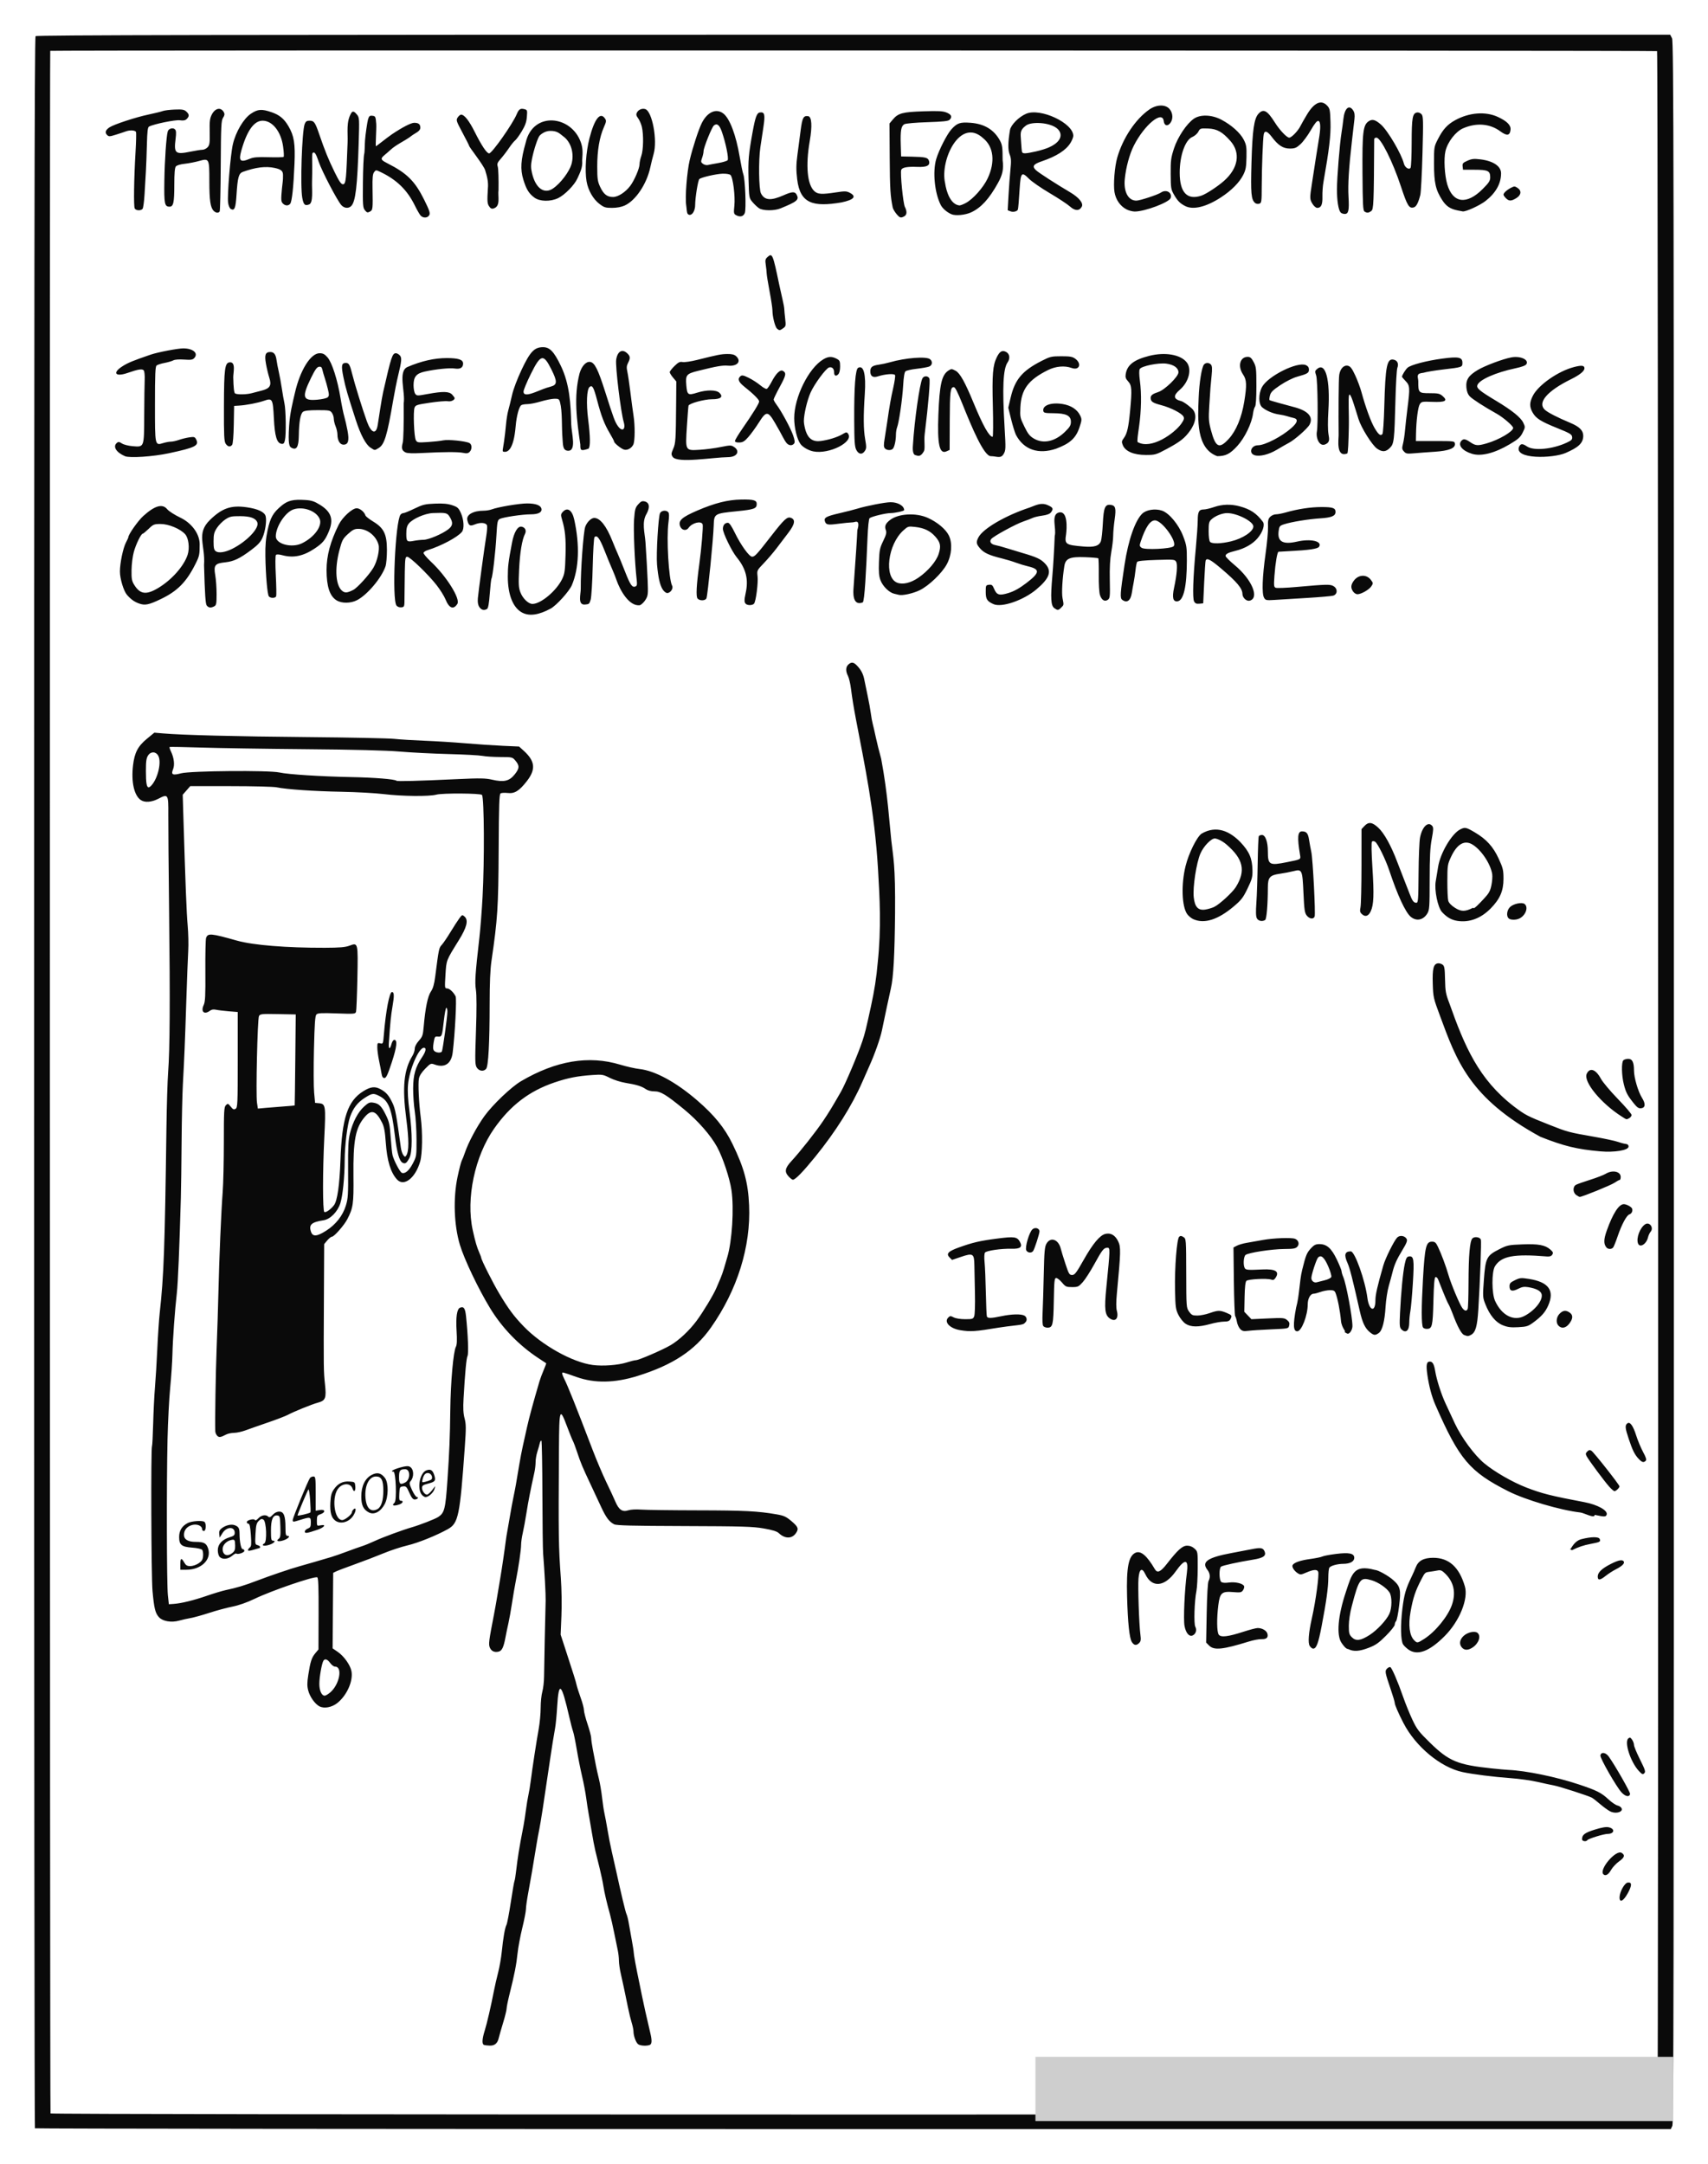 <?xml version="1.0" encoding="UTF-8" standalone="no"?>
<!-- Created with Inkscape (http://www.inkscape.org/) -->

<svg
   xmlns:dc="http://purl.org/dc/elements/1.1/"
   xmlns:cc="http://creativecommons.org/ns#"
   xmlns:rdf="http://www.w3.org/1999/02/22-rdf-syntax-ns#"
   xmlns:svg="http://www.w3.org/2000/svg"
   xmlns="http://www.w3.org/2000/svg"
   xmlns:sodipodi="http://sodipodi.sourceforge.net/DTD/sodipodi-0.dtd"
   xmlns:inkscape="http://www.inkscape.org/namespaces/inkscape"
   width="7.5in"
   height="9.5in"
   viewBox="0 0 675 855"
   id="svg2"
   version="1.1"
   inkscape:version="0.91 r13725"
   sodipodi:docname="v1.svg"
   enable-background="new">
  <defs
     id="defs4" />
  <sodipodi:namedview
     id="base"
     pagecolor="#ffffff"
     bordercolor="#666666"
     borderopacity="1.0"
     inkscape:pageopacity="0.0"
     inkscape:pageshadow="2"
     inkscape:zoom="0.7"
     inkscape:cx="242.79648"
     inkscape:cy="423.98845"
     inkscape:document-units="px"
     inkscape:current-layer="layer1"
     showgrid="false"
     inkscape:window-width="1920"
     inkscape:window-height="1016"
     inkscape:window-x="0"
     inkscape:window-y="27"
     inkscape:window-maximized="1"
     units="in" />
  <g
     inkscape:label="Layer 1"
     inkscape:groupmode="layer"
     id="layer1"
     transform="translate(0,-197.362)"
     style="opacity:0.96;">
    <path
       id="path4166"
       style="fill:#000000"
       d="m 595.134,275.683 c -0.525,-0.526 -0.955,-1.157 -0.955,-1.402 0,-0.652 1.321,-1.866 2.947,-2.709 1.288,-0.667 1.534,-0.665 2.581,0.022 1.706,1.12 1.516,2.831 -0.451,4.049 -2.01,1.245 -2.91,1.254 -4.122,0.039 z M 225.819,262.342 c 1.237,-4.215 -0.121,-8.892 -3.226,-11.108 -1.288,-0.919 -2.169,-2.231 -5.258,-2.151 -2.131,0.055 -3.732,1.501 -4.053,1.846 -0.744,0.8 -2.354,5.69 -3.057,9.287 -0.455,2.331 -0.453,3.497 0.013,5.503 1.463,6.295 4.959,8.318 8.19,6.196 3.231,-2.122 6.608,-6.906 7.391,-9.573 z m -14.616,13.111 c -2.183,-1.614 -3.196,-3.256 -4.373,-7.089 -1.267,-4.125 -1.033,-7.794 0.937,-14.678 2.828,-12.446 18.056,-10.835 21.816,0.006 0.675,2.038 0.767,3.358 0.493,7.097 0.266,2.806 -0.944,4.961 -1.883,7.079 -1.131,2.57 -4.97,6.494 -7.605,7.772 -3.021,1.465 -7.264,1.38 -9.385,-0.188 z m 103.85,-7.188 c -0.451,-3.853 -0.431,-5.764 0.101,-9.811 0.363,-2.764 0.939,-7.144 1.278,-9.734 0.635,-4.841 1.092,-5.697 2.921,-5.463 1.458,0.187 1.695,3.859 0.643,9.933 -1.658,9.569 -0.978,17.057 1.784,19.657 1.385,1.304 2.926,1.397 8.661,0.521 3.418,-0.522 4.11,-0.502 5.372,0.152 2.828,1.466 1.707,2.776 -3.274,3.826 -11.253,1.895 -16.337,0.436 -17.485,-9.082 z m 203.669,9.691 c -1.149,-1.889 -1.158,-2.231 -0.218,-8.255 0.411,-2.632 1.073,-6.939 1.472,-9.571 0.398,-2.632 0.932,-5.97 1.186,-7.418 0.824,-4.7 0.776,-7.36 -0.136,-7.549 -0.578,-0.12 -1.427,0.912 -3.005,3.654 -1.209,2.101 -3.05,4.591 -4.09,5.533 -1.62,1.467 -2.222,1.712 -4.201,1.712 -2.672,0 -4.604,-1.252 -7.145,-4.631 -1.72,-2.287 -2.826,-2.634 -3.16,-0.993 -0.329,1.616 -0.774,13.124 -0.793,20.555 -0.016,6.116 -0.081,6.577 -0.967,6.859 -0.522,0.166 -1.25,0.052 -1.618,-0.254 -1.592,-1.324 -1.812,-3.729 -1.461,-16 0.368,-12.853 1.023,-17.42 2.771,-19.296 1.969,-2.113 3.46,-1.314 6.473,3.47 1.913,3.038 4.709,5.982 5.68,5.982 0.909,0 3.467,-2.651 4.42,-4.58 0.381,-0.771 1.557,-2.838 2.613,-4.592 2.845,-4.727 5.633,-5.944 7.952,-3.473 1.059,1.129 1.171,1.692 1.316,6.625 0.15,5.109 -0.5,10.597 -2.811,23.726 -0.255,1.448 -0.427,3.969 -0.383,5.604 0.086,3.173 -0.5,4.446 -2.044,4.446 -0.507,0 -1.319,-0.683 -1.85,-1.555 z m -43.88,-3.308 c 1.837,-0.63 6.313,-3.553 8.831,-5.768 5.702,-5.017 6.703,-11.123 2.593,-15.803 -3.173,-3.612 -5.319,-4.805 -8.874,-4.932 -2.987,-0.106 -3.133,-0.058 -3.818,1.269 -0.392,0.759 -1.463,1.694 -2.38,2.078 -2.803,1.174 -4.987,7.376 -4.979,14.14 0.009,7.835 2.988,10.947 8.628,9.015 z m -6.494,4.109 c -2.05,-1.071 -2.938,-1.976 -4.382,-4.466 -1.188,-2.049 -1.277,-2.602 -1.312,-8.18 -0.034,-5.327 0.109,-6.432 1.306,-10.091 1.488,-4.548 5.063,-9.872 7.919,-11.79 2.558,-1.719 7.063,-1.544 10.793,0.42 4.005,2.107 7.478,5.212 8.857,7.917 1.032,2.025 1.161,2.849 1.079,6.927 -0.078,3.878 -0.287,5.013 -1.291,6.999 -1.509,2.984 -4.626,6.125 -8.767,8.835 -5.856,3.831 -11.039,5.083 -14.203,3.43 z m -231.452,-0.82 c -2.489,-1.896 -4.478,-5.383 -5.086,-8.919 -0.736,-4.281 -0.238,-11.692 1.143,-17.025 1.983,-7.654 4.225,-10.539 6.102,-7.854 0.627,0.897 0.584,1.259 -0.419,3.533 -1.726,3.912 -2.613,9.157 -2.608,15.428 0.004,4.936 0.147,5.95 1.143,8.093 1.354,2.914 2.748,4.011 5.095,4.011 1.986,0 4.899,-1.882 6.799,-4.394 1.62,-2.142 3.672,-6.906 3.672,-8.527 0,-0.724 0.322,-2.232 0.716,-3.351 0.816,-2.317 0.93,-8.303 0.217,-11.398 -0.262,-1.137 -0.922,-2.672 -1.468,-3.412 -0.798,-1.081 -0.89,-1.539 -0.468,-2.328 0.602,-1.128 2.052,-1.712 3.281,-1.321 2.736,0.87 4.871,12.308 3.305,17.702 -0.389,1.338 -0.983,3.725 -1.321,5.305 -1.408,6.582 -5.791,13.122 -10.11,15.087 -1.29,0.587 -3.106,0.928 -4.978,0.934 -2.604,0.009 -3.189,-0.173 -5.014,-1.564 z m -101.982,0.497 c -1.563,-1.697 -7.625,-13.282 -8.952,-17.109 -0.385,-1.111 -1.166,-3.579 -1.848,-3.681 -1.255,-0.187 -0.507,1.249 -0.806,11.681 -0.082,2.857 0.556,8.179 -1.134,8.817 -1.659,0.626 -2.177,0.208 -2.707,-2.541 -0.861,-4.467 -0.154,-26.34 0.945,-29.231 0.387,-1.018 0.814,-1.316 1.886,-1.316 1.814,0 2.218,0.558 3.854,5.326 2.263,6.597 3.637,9.977 6.102,15.013 1.772,3.62 2.569,4.786 3.272,4.786 1.285,0 1.301,-2.632 1.845,-16.511 0.158,-4.023 -0.658,-8.218 1.492,-11.715 0.608,-0.99 1.416,-0.295 2.237,0.718 0.919,1.134 0.948,1.63 0.651,11.237 -0.53,17.193 -1.238,23.145 -2.959,24.869 -1.051,1.053 -2.728,0.905 -3.877,-0.343 z m 58.343,0.386 c -0.683,-1.045 -0.748,-2.018 -0.456,-6.891 0.276,-2.628 -0.299,-4.848 -1.064,-7.301 -0.64,-2.05 -6.333,-9.138 -6.333,-9.65 0,-0.149 -1.182,-2.48 -2.627,-5.181 -2.481,-4.639 -2.586,-4.972 -1.899,-6.023 0.4,-0.612 1.013,-1.113 1.363,-1.113 1.267,0 3.148,2.382 5.343,6.768 2.732,5.458 4.798,8.546 5.718,8.546 1.117,0 9.282,-11.593 10.903,-15.48 0.836,-2.005 1.436,-2.405 3.009,-2.009 1.167,0.294 1.213,0.43 1.006,3.036 -0.164,2.069 -0.656,3.457 -2.034,5.74 -0.999,1.656 -2.175,3.272 -2.612,3.589 -0.437,0.318 -1.518,1.654 -2.401,2.97 -0.883,1.316 -2.339,3.221 -3.236,4.233 -1.369,1.546 -1.566,2.044 -1.232,3.111 0.28,0.893 0.372,5.318 0.312,9.27 -0.353,2.554 0.951,6.396 -1.916,7.285 -0.797,0.241 -1.238,0.025 -1.844,-0.9 z m 106.757,0.851 c -0.657,-0.424 -1.822,-1.514 -2.59,-2.421 -1.389,-1.641 -1.397,-1.685 -1.603,-9.146 -0.202,-7.323 0.006,-9.733 1.588,-18.468 1.093,-6.034 1.694,-7.664 2.885,-7.835 1.914,-0.274 2.165,0.803 1.383,5.933 -0.397,2.606 -0.93,6.138 -1.183,7.848 -0.76,5.123 -0.609,16.549 0.241,18.195 1.438,2.787 3.894,2.981 9.009,0.714 3.288,-1.457 4.4,-1.507 5.083,-0.227 1.081,2.025 0.235,2.746 -6.395,5.449 -2.414,0.984 -6.864,0.961 -8.418,-0.043 z M 98.768,260.082 c 1.417,-0.593 3.083,-0.728 7.42,-0.598 3.076,0.092 5.733,0.027 5.904,-0.144 0.171,-0.171 0.076,-2.002 -0.21,-4.068 -0.823,-5.934 -4.22,-10.217 -8.101,-10.217 -3.383,0 -6.203,3.956 -8.405,11.793 -1.162,4.136 -0.43,4.835 3.392,3.235 z m -7.538,19.863 c -0.464,-0.26 -0.921,-1.305 -1.082,-2.476 -0.392,-2.839 0.929,-19.038 1.885,-23.123 1.145,-4.893 4.219,-10.094 7.117,-12.043 2.722,-1.831 4.276,-1.942 8.202,-0.588 3.128,1.078 4.926,2.576 6.667,5.555 2.2,3.762 2.693,6.845 2.362,14.774 -0.385,9.234 -1.004,15.005 -1.699,15.844 -0.757,0.914 -2.044,0.835 -2.961,-0.18 -0.664,-0.735 -0.703,-1.497 -0.298,-5.813 0.257,-2.732 0.459,-3.096 0.414,-5.425 -0.028,-1.418 -0.55,-2.162 -3.251,-2.736 -3.596,-0.765 -7.518,-0.285 -12.602,1.542 -1.641,0.59 -2.079,2.169 -2.514,9.07 -0.333,5.28 -0.788,6.415 -2.241,5.6 z m -37.992,-0.21 c -0.463,-0.83 -0.302,-11.778 0.331,-22.429 0.233,-3.922 0.312,-7.421 0.176,-7.777 -0.28,-0.732 -2.421,-0.853 -4.062,-0.23 -0.603,0.229 -2.341,0.805 -3.861,1.28 -2.533,0.791 -2.828,0.8 -3.527,0.099 -0.934,-0.936 -0.595,-1.964 0.991,-3.005 1.792,-1.177 10.436,-4.01 15.427,-5.055 2.418,-0.507 4.932,-1.126 5.588,-1.375 0.656,-0.25 2.793,-0.516 4.75,-0.591 2.949,-0.113 3.73,0.019 4.56,0.771 1.211,1.098 1.263,1.865 0.2,2.931 -0.598,0.599 -1.296,0.735 -2.746,0.533 -1.795,-0.25 -10.29,1.489 -12.17,2.492 -0.519,0.277 -0.713,1.901 -0.842,7.034 -0.092,3.671 -0.268,8.397 -0.391,10.502 -0.124,2.106 -0.362,6.197 -0.529,9.093 -0.167,2.895 -0.52,5.533 -0.783,5.862 -0.666,0.833 -2.618,0.748 -3.111,-0.135 z m 522.793,0.768 c -2.878,-0.575 -4.478,-1.641 -6.028,-4.014 -2.626,-4.022 -3.284,-6.916 -3.284,-14.445 0,-6.667 0.008,-6.715 1.604,-9.811 1.968,-3.815 3.724,-5.72 6.843,-7.421 5.522,-3.012 11.902,-3.492 16.753,-1.261 3.652,1.68 5.254,3.306 5.04,5.114 -0.278,2.349 -1.432,2.504 -4.091,0.549 -4.084,-3.004 -9.379,-3.429 -14.615,-1.171 -2.959,1.276 -6.134,5.367 -7.012,9.035 -0.711,2.97 -0.352,9.557 0.718,13.155 2.213,7.446 7.66,8.158 13.981,1.828 2.515,-2.519 2.985,-3.251 2.985,-4.65 0,-2.541 -0.898,-2.974 -6.165,-2.974 l -4.579,0 -0.152,-1.328 c -0.133,-1.161 0.108,-1.444 1.91,-2.242 1.724,-0.764 2.577,-0.85 5.199,-0.523 5.014,0.624 8.088,2.715 8.083,5.5 -0.008,4.065 -2.071,7.747 -6.121,10.921 -2.284,1.79 -7.817,4.317 -9.04,4.128 -0.196,-0.03 -1.108,-0.205 -2.028,-0.389 z m -130.812,-0.394 c -2.505,-1.28 -4.287,-3.842 -4.779,-6.872 -0.492,-3.032 0.068,-10.039 1.087,-13.586 2.216,-7.712 7.201,-15.196 12.66,-19.002 2.907,-2.028 6.376,-2.117 8.016,-0.206 1.374,1.601 1.483,4.068 0.248,5.596 -1.112,1.376 -2.34,0.972 -2.547,-0.836 -0.502,-4.383 -7.585,1.421 -11.792,9.663 -1.716,3.362 -3.168,8.721 -3.603,13.297 -0.479,5.04 1.38,8.478 4.583,8.478 1.386,0 8.427,-2.311 9.69,-3.18 2.067,-1.423 4.551,-0.043 3.859,2.143 -0.542,1.711 -10.187,5.346 -14.182,5.344 -0.881,-4.2e-4 -2.339,-0.377 -3.24,-0.837 z m 94.044,0.85 c -0.605,-0.384 -0.729,-2.702 -0.813,-15.187 -0.109,-16.242 0.229,-19.041 2.472,-20.514 1.424,-0.935 2.629,-0.6 4.838,1.343 2.688,2.365 8.09,11.553 9.052,15.397 0.395,1.576 2.046,2.605 2.649,1.651 0.225,-0.356 0.416,-4.847 0.424,-9.98 0.015,-9.874 0.333,-11.596 2.188,-11.866 0.533,-0.077 1.31,0.246 1.727,0.718 0.675,0.765 0.714,2.447 0.363,15.455 -0.217,8.028 -0.605,15.422 -0.862,16.431 -0.776,3.045 -1.56,4.578 -2.493,4.875 -1.912,0.608 -2.622,-0.525 -5.166,-8.24 -3.248,-9.853 -7.984,-19.288 -9.681,-19.288 -0.484,0 -0.881,0.269 -0.882,0.598 -0.136,25.62 -0.222,27.705 -1.163,28.394 -1.079,0.79 -1.666,0.837 -2.653,0.212 z M 409.431,257.192 c 1.936,-0.431 4.321,-1.186 5.298,-1.678 5.542,-2.52 5.293,-6.037 2.378,-7.859 -3.337,-2.085 -9.956,-2.212 -11.797,-0.566 -2.384,1.794 -1.968,3.059 -1.812,5.862 0.117,2.106 0.297,4.098 0.401,4.427 0.249,0.79 1.308,0.755 5.532,-0.186 z m -10.042,23.688 -1.147,-0.433 0.321,-5.851 c 0.177,-3.218 0.516,-7.769 0.754,-10.114 0.353,-3.476 0.297,-4.603 -0.304,-6.11 -0.725,-1.815 -0.685,-4.776 0.13,-9.614 0.343,-2.035 3.503,-5.219 6.404,-6.454 5.638,-2.399 18.625,3.692 18.621,8.733 -3.8e-4,0.526 -0.483,1.756 -1.073,2.732 -1.761,2.914 -5.542,5.353 -11.339,7.313 -3.443,1.164 -3.984,2.001 -2.305,3.568 1.067,0.996 7.91,5.413 13.441,8.676 3.517,2.074 5.355,4.336 4.629,5.696 -0.937,1.755 -2.679,1.732 -4.665,-0.061 -0.983,-0.888 -4.585,-3.264 -8.004,-5.28 -3.419,-2.017 -7.112,-4.573 -8.207,-5.68 -2.888,-2.924 -3.268,-2.519 -3.682,3.931 -0.333,5.188 -0.519,7.416 -0.683,8.163 -0.167,0.763 -1.789,1.204 -2.893,0.786 z M 84.455,280.692 c -1.303,-1.306 -1.718,-4.144 -1.721,-11.77 -0.003,-8.997 -0.041,-9.069 -4.185,-7.911 -1.508,0.421 -4.031,0.905 -5.607,1.076 -1.723,0.186 -3.103,0.61 -3.462,1.062 -0.413,0.52 -0.597,2.801 -0.597,7.392 0,6.86 -0.359,8.491 -1.869,8.491 -1.974,0 -2.198,-1.111 -2.061,-10.244 0.121,-8.077 0.78,-17.653 1.345,-19.522 0.337,-1.116 2.061,-1.594 2.85,-0.792 0.489,0.498 0.543,1.394 0.231,3.882 -0.704,5.621 -0.063,6.161 5.859,4.935 1.998,-0.414 4.145,-0.752 4.772,-0.752 0.627,0 1.549,-0.454 2.05,-1.008 0.789,-0.875 0.896,-1.675 0.807,-6.035 -0.085,-4.173 0.056,-5.337 0.828,-6.853 1.336,-2.625 3.638,-3.051 4.794,-0.888 0.353,0.662 0.265,1.223 -0.339,2.146 -0.729,1.114 -0.828,3.155 -0.917,18.87 -0.055,9.691 -0.244,17.853 -0.419,18.137 -0.454,0.736 -1.505,0.64 -2.359,-0.217 z m 445.339,0.595 c -0.876,-1.057 -1.443,-4.706 -1.429,-9.193 0.014,-4.626 1.09,-17.941 1.798,-22.253 0.238,-1.448 0.575,-3.924 0.75,-5.503 0.469,-4.234 2.257,-5.796 3.848,-3.362 0.559,0.855 0.702,1.819 0.515,3.47 -0.142,1.257 -0.594,5.193 -1.005,8.746 -1.2,10.399 -1.616,17.165 -1.342,21.835 0.321,5.466 0.014,6.879 -1.499,6.879 -0.619,0 -1.356,-0.278 -1.638,-0.618 z m -148.221,-3.652 c 2.929,-1.521 7.049,-6.142 8.778,-9.848 3.005,-6.441 2.347,-12.4 -1.74,-15.756 -9.164,-8.542 -17.179,8.603 -15.119,17.617 0.482,3.384 2.118,8.564 5.693,8.89 0.339,0.009 1.413,-0.397 2.388,-0.903 z m -5.63,4.356 c -1.781,-0.809 -3.453,-2.261 -4.144,-3.6 -2.435,-4.718 -3.278,-13.205 -1.806,-18.171 1.051,-3.544 4.274,-9.862 5.989,-11.742 2.296,-2.515 3.405,-2.898 7.535,-2.598 5.497,0.399 9.349,2.73 11.686,7.071 0.891,1.656 1.03,2.688 1.032,7.657 0.506,3.726 -0.131,5.984 -1.854,9.093 -3.457,6.239 -6.649,9.734 -10.559,11.558 -2.352,1.098 -6.271,1.461 -7.879,0.731 z m -92.067,-20.203 c 1.761,-0.304 3.416,-0.809 3.676,-1.123 0.53,-0.64 -0.74,-6.881 -2.299,-11.302 -0.943,-2.673 -1.913,-3.419 -3.13,-2.407 -0.832,0.692 -4.076,8.773 -4.076,10.153 0,0.572 -0.265,1.775 -0.589,2.673 -0.528,1.464 -0.491,1.706 0.358,2.328 0.521,0.382 1.377,0.59 1.903,0.462 0.525,-0.128 2.396,-0.481 4.158,-0.785 z m 6.895,20.529 c -0.777,-0.452 -0.845,-0.895 -0.557,-3.591 0.405,-3.792 -0.555,-11.414 -1.542,-12.235 -0.39,-0.325 -1.788,-0.541 -3.156,-0.488 -2.644,0.102 -8.363,1.428 -9.137,2.119 -0.53,0.473 -1.624,7.229 -1.655,10.222 -0.032,3.107 -1.839,4.668 -2.89,3.587 -0.488,-0.502 -0.415,-1.97 -0.644,-3.399 -0.503,-3.136 0.28,-13.274 1.384,-17.923 1.189,-5.006 3.523,-12.153 4.786,-14.654 2.223,-4.4 5.734,-5.918 8.551,-3.697 2.498,1.969 4.958,8.491 6.386,16.93 0.536,3.167 1.189,6.324 1.452,7.015 0.742,1.957 1.202,13.794 0.595,15.343 -0.554,1.416 -1.949,1.717 -3.573,0.771 z m 63.486,-0.449 c -0.68,-0.81 -1.334,-1.941 -1.453,-2.512 -0.935,-4.49 -1.117,-7.457 -1.193,-19.51 l -0.086,-13.684 1.323,-1.575 c 2.108,-2.511 3.849,-2.977 12.112,-3.242 6.053,-0.195 7.728,-0.1 9.193,0.516 1.884,0.793 2.244,1.716 1.111,2.851 -0.511,0.513 -2.677,0.744 -8.762,0.936 -4.573,0.144 -8.52,0.489 -9.09,0.795 -1.291,0.693 -1.611,2.521 -1.431,8.185 l 0.144,4.546 4.293,0.097 c 5.323,0.12 6.304,0.359 6.708,1.633 0.582,1.839 -0.797,2.565 -4.58,2.41 -3.997,-0.164 -6.003,0.206 -6.374,1.174 -0.455,1.187 0.733,13.263 1.439,14.643 0.921,1.796 0.827,3.132 -0.261,3.716 -1.385,0.743 -1.744,0.63 -3.093,-0.977 z m -188.063,0.635 c -0.403,-0.461 -1.419,-2.237 -2.257,-3.948 -2.996,-6.117 -7.157,-10.176 -13.559,-13.225 -1.798,-0.856 -1.851,-0.855 -2.543,0.073 -0.544,0.729 -0.685,2.218 -0.609,6.451 0.147,8.215 0.113,8.506 -1.068,9.14 -0.891,0.478 -1.173,0.398 -1.937,-0.548 -0.817,-1.011 -0.886,-1.96 -0.8,-10.951 0.052,-5.414 0.28,-10.49 0.508,-11.28 0.227,-0.79 0.181,-3.206 0.333,-5.444 0.153,-2.237 0.912,-7.35 1.176,-8.22 0.406,-1.337 0.678,-1.56 1.748,-1.436 1.197,0.139 1.28,0.318 1.506,3.258 0.131,1.711 -0.381,8.812 -0.119,8.767 0.263,-0.044 4.479,-3.478 6.309,-4.708 4.089,-2.75 7.559,-4.541 8.795,-4.541 1.75,0 2.443,0.554 2.443,1.954 0,1.432 -2.153,2.147 -3.343,3.087 -2.724,2.153 -6.039,3.376 -8.64,5.814 -3.279,3.074 -4.906,3.187 -1.088,5.116 7.786,3.934 10.943,7.064 14.619,14.496 2.063,4.169 2.407,5.215 1.981,6.014 -0.637,1.192 -2.465,1.26 -3.456,0.129 z m 140.913,44.746 c -0.795,-0.652 -1.84,-4.77 -1.84,-7.25 0,-0.855 -0.507,-4.23 -1.127,-7.501 -0.62,-3.271 -1.14,-6.485 -1.156,-7.143 -0.016,-0.658 -0.176,-2.166 -0.355,-3.351 -0.275,-1.819 -0.172,-2.294 0.661,-3.049 1.927,-1.747 2.125,-1.282 4.674,10.947 0.384,1.842 0.983,4.534 1.331,5.982 0.348,1.448 0.643,3.063 0.656,3.589 0.013,0.526 0.173,2.272 0.356,3.879 0.309,2.713 0.253,2.978 -0.788,3.709 -1.346,0.945 -1.477,0.955 -2.411,0.189 z m 213.317,40.705 c 0.536,-2.698 0.326,-20.37 -0.263,-22.159 -0.564,-1.711 -0.531,-1.912 0.435,-2.696 3.294,-2.673 5.135,4.297 4.379,16.573 -0.254,4.123 -0.236,7.684 0.045,9.258 0.389,2.173 0.334,2.696 -0.365,3.47 -3.014,2.465 -4.693,-1.847 -4.232,-4.445 z m -209.534,4.519 c -0.403,-0.461 -1.105,-1.591 -1.56,-2.512 -0.455,-0.921 -1.801,-3.344 -2.991,-5.384 -2.851,-4.888 -3.49,-4.909 -6.459,-0.212 -1.216,1.924 -3.06,4.465 -4.099,5.647 -1.546,1.76 -2.199,2.158 -3.603,2.198 -1.156,0.033 -1.715,-0.165 -1.715,-0.606 0,-0.36 1.343,-2.59 2.985,-4.955 4.229,-6.093 6.566,-9.889 6.566,-10.663 0,-0.724 -2.269,-2.984 -5.85,-5.825 -2.344,-1.86 -2.801,-3.09 -1.538,-4.141 0.603,-0.502 1.175,-0.39 3.276,0.641 1.4,0.687 3.443,2.001 4.541,2.92 1.097,0.919 2.256,1.571 2.574,1.448 0.318,-0.122 1.182,-1.38 1.921,-2.794 1.783,-3.414 3.436,-4.98 4.529,-4.29 1.359,0.858 1.182,1.704 -1.319,6.318 -1.322,2.438 -2.403,4.67 -2.403,4.961 0,0.29 0.505,1.194 1.121,2.009 1.905,2.515 5.619,9.388 6.569,12.154 0.678,1.974 0.77,2.792 0.368,3.277 -0.74,0.893 -2.039,0.808 -2.913,-0.192 z m -221.684,0.252 c -0.633,-0.905 -0.738,-3.093 -0.707,-14.716 0.041,-15.203 0.352,-17.367 2.366,-17.481 2.446,-0.138 1.273,4.195 1.313,5.963 0.091,4.034 0.323,6.083 0.716,6.334 0.797,0.507 4.519,0.459 6.551,-0.086 0.919,-0.246 2.714,-0.713 3.989,-1.038 3.268,-0.831 3.978,-2.03 2.998,-5.055 -0.408,-1.26 -1,-3.733 -1.316,-5.497 -0.642,-3.585 -0.234,-4.69 1.731,-4.69 1.418,0 2.14,0.942 2.443,3.188 0.136,1.011 0.541,3.129 0.9,4.709 0.359,1.579 0.892,4.487 1.183,6.461 0.291,1.974 0.754,4.607 1.028,5.851 0.586,2.66 0.723,12.357 0.208,14.635 -0.281,1.242 -0.571,1.551 -1.345,1.436 -1.867,-0.278 -2.668,-2.945 -3.029,-10.077 -0.394,-7.785 -0.569,-8.095 -3.925,-6.926 -2.47,0.86 -6.926,1.718 -9.879,1.901 L 92.521,357.757 c 0,0 -0.088,4.923 -0.132,7.384 -0.08,4.451 -0.34,7.635 -0.655,8.016 -0.769,0.929 -1.687,0.772 -2.528,-0.432 z m 40.299,-18.367 c 0.583,-0.549 0.597,-1.039 0.09,-3.172 -0.33,-1.387 -0.888,-3.384 -1.241,-4.436 -0.353,-1.053 -0.777,-2.52 -0.943,-3.261 -0.235,-1.05 -0.534,-1.314 -1.359,-1.196 -0.803,0.114 -1.555,1.171 -3.126,4.392 -3.756,7.703 -3.342,9.125 2.511,8.616 1.857,-0.161 3.688,-0.586 4.067,-0.943 z m -14.419,19.871 c -0.743,-0.434 -1.268,-1.384 -0.836,-8.427 0.324,-5.282 1.39,-9.25 2.341,-13.37 2.039,-8.836 6.201,-15.493 9.713,-15.493 1.333,0 2.003,0.351 3.133,1.641 1.76,2.009 3.964,8.904 5.135,16.066 0.452,2.764 1.113,6.015 1.469,7.224 0.356,1.21 0.937,3.739 1.292,5.621 0.756,4.006 0.306,5.58 -1.594,5.58 -1.384,0 -2.37,-1.642 -2.381,-3.964 -0.004,-0.864 -0.329,-2.344 -0.723,-3.289 -0.394,-0.945 -0.716,-2.29 -0.716,-2.989 0,-0.699 -0.335,-1.749 -0.743,-2.334 -0.686,-0.982 -1.121,-1.064 -5.639,-1.064 -3.363,0 -5.173,0.203 -5.78,0.648 -1.019,0.747 -1.591,3.973 -1.666,9.402 -0.064,4.596 -0.927,5.96 -3.004,4.747 z m 234.596,0.282 c -0.453,-0.546 -0.473,-1.415 -0.087,-3.709 0.277,-1.647 0.736,-4.611 1.019,-6.585 0.951,-6.634 1.422,-9.31 2.4,-13.639 0.535,-2.369 0.86,-4.604 0.721,-4.966 -0.277,-0.724 -3.852,-0.472 -6.821,0.481 -1.937,0.621 -2.966,-0.064 -2.966,-1.976 0,-1.695 0.742,-2.28 3.366,-2.653 1.169,-0.166 3.092,-0.58 4.274,-0.92 6.306,-1.811 14.519,-2.442 15.979,-1.228 1.072,0.891 0.899,2.36 -0.339,2.881 -0.591,0.249 -2.853,0.653 -5.026,0.898 -2.173,0.245 -3.988,0.687 -4.341,0.98 -0.423,0.351 -0.738,2.209 -0.922,5.433 -0.348,6.1 -1.744,15.025 -2.385,16.648 -0.265,0.672 -0.482,1.998 -0.482,2.946 0,2.183 -0.541,4.748 -1.164,5.523 -0.658,0.819 -2.506,0.753 -3.226,-0.115 z m -120.344,-1.525 c -1.353,-9.346 -2.717,-18.845 -0.27,-28.179 0.858,-2.843 2.562,-4.666 4.147,-4.438 1.791,0.258 3.121,2.898 5.958,11.831 3.33,10.484 3.845,11.87 5.035,13.545 1.699,2.392 3.157,1.36 2.287,-1.62 -1.185,-4.06 -3.366,-22.106 -2.978,-24.647 0.504,-3.308 2.362,-4.383 4.356,-2.52 1.234,1.152 1.299,1.929 0.32,3.827 -0.563,1.091 -0.623,1.861 -0.267,3.446 0.252,1.123 0.803,4.841 1.224,8.262 0.421,3.422 0.971,7.531 1.222,9.132 0.616,3.93 0.576,9.94 -0.074,11.371 -0.676,1.487 -2.407,2.422 -3.713,2.007 -1.187,-0.378 -3.875,-2.553 -3.875,-3.136 0,-0.221 -0.76,-1.681 -1.689,-3.244 -2.166,-3.644 -3.385,-6.798 -4.993,-12.924 -1.409,-5.367 -1.944,-6.327 -3.026,-5.427 -1.116,0.928 -1.364,6.454 -0.572,12.749 0.873,6.942 0.926,10.858 0.157,11.629 -3.268,1.107 -3.235,0.605 -3.247,-1.664 z m -82.91,1.266 c -1.861,-1.195 -3.928,-5.087 -5.838,-10.992 -3.369,-10.417 -4.006,-12.62 -4.866,-16.827 -0.946,-4.627 -0.768,-5.665 0.971,-5.665 1.19,0 1.609,0.75 2.535,4.546 0.873,3.579 4.105,13.986 5.769,18.576 1.709,4.714 3.644,5.347 4.274,1.397 0.157,-0.983 0.596,-3.833 0.976,-6.334 0.38,-2.501 0.911,-5.515 1.181,-6.7 3.192,-14.024 3.618,-15.314 5.061,-15.314 0.369,0 1.028,0.358 1.464,0.795 0.914,0.916 0.813,2.215 -0.622,8.059 -0.517,2.106 -1.4,6.52 -1.962,9.811 -2.39,13.993 -3.445,17.444 -5.75,18.808 -1.663,0.985 -1.389,0.998 -3.192,-0.16 z m 255.046,-5.116 c -0.424,-0.896 -1.274,-3.663 -1.888,-6.149 l -1.117,-4.52 0.945,-4.015 c 1.685,-7.161 4.595,-10.595 12.304,-14.516 3.294,-1.675 3.83,-1.8 7.727,-1.799 3.505,8.5e-4 4.407,0.165 5.534,1.005 2.659,1.982 1.553,4.718 -1.465,3.625 -2.787,-1.01 -6.278,-0.701 -9.355,0.829 -7.796,3.876 -10.569,7.627 -10.906,14.752 -0.177,3.744 -0.099,4.12 1.561,7.533 1.419,2.917 2.132,3.819 3.792,4.793 3.711,2.179 8.324,1.181 12.249,-2.65 1.956,-1.91 2.366,-2.602 2.366,-4.003 0,-2.431 -1.888,-3.353 -6.917,-3.376 -3.282,-0.015 -3.836,-0.137 -3.979,-0.878 -0.429,-2.223 3.056,-3.492 7.585,-2.761 3.365,0.543 5.838,2.16 6.982,4.565 0.694,1.458 0.675,1.778 -0.281,4.655 -1.416,4.266 -3.742,6.387 -9.258,8.445 -6.841,2.324 -12.709,0.534 -15.879,-5.536 z m -80.048,6.599 c -1.869,-0.37 -4.091,-1.635 -5.037,-2.868 -1.375,-1.792 -2.525,-6.492 -2.519,-10.298 0.013,-8.242 5.686,-19.725 11.455,-23.187 1.987,-1.193 3.369,-1.265 5.277,-0.277 1.27,0.658 1.409,0.962 1.409,3.076 0,1.501 -0.272,2.619 -0.755,3.103 -0.931,0.933 -1.633,0.564 -1.633,-0.86 0,-1.398 -0.805,-2.171 -1.95,-1.871 -1.252,0.328 -5.848,6.555 -7.35,9.957 -1.344,3.045 -2.638,8.569 -2.638,11.262 -2e-4,0.94 0.349,2.736 0.776,3.992 1.032,3.036 2.912,4.263 5.91,3.857 3.101,-0.42 6.576,-1.502 8.526,-2.655 1.55,-0.916 1.743,-0.935 2.264,-0.221 2.358,3.231 -7.467,8.231 -13.734,6.99 z m 233.412,0.028 c -0.785,-0.869 -0.834,-1.259 -0.379,-3.041 0.287,-1.124 0.652,-3.551 0.811,-5.394 0.16,-1.842 0.599,-5.784 0.977,-8.758 1.011,-7.968 0.947,-8.888 -0.746,-10.624 -0.788,-0.808 -1.433,-1.58 -1.433,-1.715 0,-0.614 1.42,-2.905 2.219,-3.581 1.347,-1.139 7.419,-2.735 13.572,-3.569 6.579,-0.892 8.086,-0.586 8.086,1.643 0,1.736 -0.048,1.753 -7.641,2.641 -3.283,0.384 -6.829,0.982 -7.879,1.328 0,0 -1.516,0.087 -1.91,0.63 -0.514,0.708 -0.007,1.752 -0.012,2.627 -0.021,4.633 0.119,4.781 4.51,4.781 3.344,0 3.968,0.141 5.145,1.163 2.134,1.853 1.019,2.462 -4.135,2.26 -4.01,-0.157 -4.269,-0.107 -4.935,0.957 -0.713,1.14 -1.383,6.427 -1.477,11.652 l -0.052,2.871 7.641,0 c 7.421,0 7.645,0.029 7.785,1.015 0.258,1.809 -2.362,2.858 -8.043,3.224 -2.747,0.177 -6.392,0.448 -8.099,0.604 -2.744,0.25 -3.209,0.167 -4.005,-0.714 -0.91,-1.007 -2.4e-4,8e-5 -3e-4,0 z M 338.413,375.143 c -0.649,-1.258 -0.791,-3.276 -0.829,-11.845 -0.059,-13.158 0.459,-20.012 1.558,-20.601 2.19,-1.175 3.142,2.548 2.627,10.274 -0.585,8.774 -0.545,14.007 0.137,17.901 0.541,3.089 0.526,3.688 -0.113,4.666 -1.037,1.587 -2.442,1.423 -3.38,-0.395 z M 211.531,352.329 c 1.257,-0.485 2.716,-1.062 3.241,-1.282 0.525,-0.22 1.815,-0.631 2.865,-0.913 2.635,-0.707 2.682,-1.966 0.256,-6.824 -3.141,-6.289 -4.212,-6.042 -8.133,1.877 -1.577,3.185 -2.868,6.294 -2.868,6.908 0,1.409 1.408,1.48 4.638,0.235 z m -12.342,19.542 c 0.258,-1.709 0.608,-4.723 0.776,-6.697 0.169,-1.974 0.585,-4.558 0.926,-5.743 0.341,-1.184 1.003,-3.876 1.473,-5.982 0.508,-2.279 2.056,-6.371 3.825,-10.111 3.324,-7.028 5.013,-8.792 8.419,-8.792 2.652,0 4.305,1.725 7.012,7.318 3.533,7.301 3.942,15.26 4.12,23.071 0.081,3.539 2.291,10.842 -1.389,10.528 -2.034,-0.173 -1.839,-2.396 -2.053,-4.909 -0.373,-4.38 0.002,-10.594 -0.972,-14.234 -0.348,-1.3 -0.609,-1.431 -2.293,-1.39 -1.03,0.025 -3.427,0.51 -5.328,1.077 -1.901,0.567 -4.265,1.034 -5.253,1.038 -0.988,0.005 -2.076,0.185 -2.417,0.402 -0.9,0.572 -1.897,4.267 -2.238,8.295 -0.819,9.668 -3.33,10.541 -4.92,10.07 -0.409,-0.121 -0.124,-1.04 0.314,-3.941 z m -38.948,4.25 c -1.423,-0.734 -1.679,-1.624 -1.094,-3.801 0.301,-1.121 0.453,-7.222 0.387,-15.553 0.762,-4.436 -2.418,-12.725 1.539,-14.41 5.519,-2.351 10.611,-3.504 15.48,-3.504 4.63,0 6.462,0.616 6.462,2.172 0,1.619 -1.156,2.302 -3.31,1.957 -1.965,-0.315 -7.578,0.26 -11.883,1.218 -3.312,0.737 -4.386,2.057 -4.386,5.395 0,1.362 0.29,2.874 0.645,3.359 0.619,0.848 0.815,0.852 4.963,0.091 6.058,-1.111 8.444,-1.048 9.655,0.256 0.536,0.576 0.974,1.196 0.974,1.377 0,0.792 -1.502,1.467 -2.726,1.226 -0.733,-0.144 -3.891,0.117 -7.018,0.581 -5.196,0.771 -5.722,0.943 -6.108,1.99 -0.578,1.565 -0.189,11.498 0.5,12.789 0.525,0.983 0.794,1.027 4.731,0.774 2.296,-0.148 5.031,-0.449 6.078,-0.669 2.005,-0.422 8.917,0.281 10.393,1.057 1.045,0.549 1.085,2.481 0.072,3.495 -0.581,0.582 -1.179,0.676 -2.507,0.393 -1.978,-0.422 -7.68,-0.407 -16.07,0.041 -3.887,0.208 -6.067,0.133 -6.777,-0.234 -2.01,-1.037 3e-5,-1e-5 2e-5,-2e-5 z m 421.519,0.57 c -3.782,-1.153 -5.676,-3.388 -4.29,-5.063 0.825,-0.996 1.596,-0.893 3.622,0.485 2.055,1.398 2.931,1.459 6.434,0.448 4.828,-1.392 10.473,-4.691 10.473,-6.119 0,-0.777 -3.931,-4.163 -6.494,-5.593 -4.998,-2.788 -9.617,-5.767 -10.647,-6.867 -0.781,-0.834 -1.205,-1.945 -1.34,-3.509 -0.262,-3.047 0.835,-4.731 4.509,-6.925 2.827,-1.688 9.868,-4.33 13.215,-4.959 3.532,-0.664 6.983,0.832 6.031,2.615 -0.309,0.578 -1.719,1.119 -4.416,1.693 -7.845,1.669 -14.336,4.557 -15.007,6.677 -0.379,1.197 0.857,2.231 7.284,6.091 6.431,3.863 9.867,6.627 10.87,8.745 0.803,1.696 0.796,1.803 -0.264,3.93 -0.913,1.831 -1.752,2.579 -5.161,4.6 -5.891,3.492 -11.232,4.843 -14.819,3.75 z m -52.483,-31.309 c 0.43,-2.446 1.865,-3.882 3.475,-3.477 0.936,0.236 1.589,1.106 2.826,3.772 0.885,1.906 1.989,4.865 2.453,6.576 1.616,5.95 3.73,11.74 5.194,14.221 1.577,2.674 2.38,3.288 3.112,2.381 0.253,-0.313 0.582,-5.2 0.732,-10.859 0.43,-16.222 1.042,-19.185 3.821,-18.486 1.418,0.357 1.941,1.632 1.329,3.244 -0.241,0.636 -0.575,6.317 -0.741,12.626 -0.427,16.215 -0.555,17.325 -2.198,18.971 -1.621,1.624 -2.995,1.707 -5.039,0.303 -1.968,-1.351 -6.248,-8.163 -7.372,-11.733 -1.579,-5.016 -3.14,-10.626 -3.684,-9.49 -0.447,0.931 0.006,7.555 -0.131,12.979 -0.131,5.243 -0.261,9.988 -0.625,10.13 -4.522,1.772 -3.383,-5.668 -3.399,-7.241 -0.082,-8.411 -0.05,-22.228 0.247,-23.918 z m -33.476,31.843 c -2.446,-0.79 -1.367,-3.914 1.352,-3.915 2.765,-8.6e-4 9.434,-3.456 13.282,-6.88 2.43,-2.163 2.693,-3.497 0.772,-3.917 -0.722,-0.158 -1.85,-0.468 -2.507,-0.688 -0.657,-0.22 -2.104,-0.528 -3.217,-0.684 -2.377,-0.332 -5.181,-1.526 -6.692,-2.849 -1.461,-1.28 -1.492,-5.205 -0.063,-7.954 2.247,-4.32 14.042,-10.221 17.382,-8.696 0.81,0.37 1.186,0.927 1.186,1.758 0,1.35 -0.555,1.679 -4.865,2.882 -1.497,0.418 -4.382,1.874 -6.427,3.245 -2.99,2.004 -3.79,2.8 -4.116,4.095 -0.223,0.884 -0.312,1.701 -0.199,1.815 0.113,0.114 1.791,0.634 3.728,1.155 1.937,0.522 4.811,1.303 6.387,1.735 5.241,1.439 7.28,3.845 5.757,6.795 -0.798,1.547 -5.944,6.072 -8.251,7.257 -0.73,0.375 -2.831,1.579 -4.67,2.677 -3.232,1.929 -6.839,2.814 -8.839,2.169 z M 466.856,364.779 c 1.039,-1.502 1.222,-2.115 0.845,-2.821 -0.701,-1.313 -4.993,-3.506 -8.847,-4.52 -3.352,-0.882 -4.097,-1.399 -4.111,-2.853 -0.009,-1.002 0.75,-1.587 2.998,-2.313 2.569,-0.829 7.978,-6.097 7.978,-7.769 0,-1.744 -1.818,-3.057 -4.779,-3.451 -3.139,-0.417 -9.891,0.964 -10.527,2.154 -0.274,0.512 -0.248,2.25 0.066,4.578 0.698,5.164 0.575,11.833 -0.337,18.222 -0.422,2.958 -0.856,5.866 -0.505,6.065 5.361,3.031 14.449,-3.393 17.217,-7.291 z m 6.851,-10.248 c 0.211,-5.809 1.203,-12.033 2.088,-13.101 0.717,-0.866 2.074,-0.844 2.81,0.045 0.421,0.508 0.486,1.685 0.23,4.187 -0.449,4.399 -0.504,5.115 -0.931,12.095 -0.308,5.035 -0.227,6.21 0.654,9.532 1.841,6.937 3.266,7.632 7.079,3.452 2.905,-3.185 5.079,-8.438 6.097,-14.729 1.049,-6.484 0.959,-8.548 -0.466,-10.652 -2.218,-3.276 -1.252,-6.985 1.819,-6.985 1.001,0 1.493,0.426 2.35,2.034 0.994,1.865 1.084,2.654 1.084,9.498 0,4.768 -0.192,7.706 -0.532,8.136 -0.293,0.369 -0.646,1.571 -0.785,2.669 -0.496,3.917 -3.263,9.637 -6.232,12.884 -2.873,3.142 -4.592,4.014 -7.925,4.019 -8.399,-3.056 -7.675,-14.618 -7.34,-23.084 z m -3.369,12.987 c -2.168,3.024 -3.942,4.412 -9.3,7.28 -4.196,2.245 -4.532,2.341 -8.219,2.341 -4.719,0 -8.067,-1.414 -9.065,-3.829 -0.549,-1.329 -0.507,-1.638 0.391,-2.855 1.283,-1.74 1.854,-4.228 2.464,-10.747 0.791,-8.46 0.688,-10.061 -0.748,-11.614 -0.989,-1.069 -1.185,-1.661 -0.977,-2.947 0.582,-3.593 3.234,-5.636 9.316,-7.177 6.233,-1.579 12.37,-0.511 14.793,2.576 2.12,2.701 0.846,7.758 -2.728,10.824 -2.724,2.336 -2.558,3.709 0.543,4.489 0.725,0.182 2.398,1.304 3.717,2.492 3.304,2.461 1.579,6.669 -0.185,9.168 z m -420.965,10.1 c -3.485,-1.506 -4.891,-3.836 -3.176,-5.263 0.577,-0.48 0.959,-0.433 1.987,0.242 0.701,0.461 2.59,0.942 4.208,1.072 4.645,0.374 4.543,0.645 4.6,-12.237 0.026,-5.969 0.11,-12.253 0.186,-13.964 0.076,-1.711 -0.088,-3.389 -0.363,-3.73 -0.586,-0.726 -2.147,-0.486 -6.351,0.976 -4.928,1.714 -6.217,-0.007 -1.996,-2.666 2.183,-1.375 4.012,-2.126 11.103,-4.562 2.716,-0.933 10.691,-2.461 12.842,-2.461 3.891,0 6.087,1.905 4.378,3.798 -0.646,0.715 -1.315,0.819 -4.024,0.625 -1.975,-0.142 -3.649,-0.018 -4.27,0.314 -0.561,0.301 -2.133,0.759 -3.493,1.017 -1.36,0.258 -2.763,0.711 -3.117,1.006 -0.515,0.428 -0.644,3.486 -0.644,15.254 0,16.652 -0.056,16.391 3.294,15.385 1.007,-0.302 2.37,-0.55 3.029,-0.55 0.659,0 2.066,-0.307 3.128,-0.683 1.062,-0.375 2.896,-0.828 4.077,-1.005 1.883,-0.283 2.213,-0.197 2.693,0.701 1.355,2.537 -0.109,3.298 -10.729,5.575 -6.25,1.34 -15.509,1.957 -17.361,1.156 z m 550.993,-3.79 c 0.663,-1.241 1.304,-1.249 3.125,-0.04 2.702,1.793 10.107,1.079 15.662,-1.51 1.935,-0.902 2.269,-1.252 2.149,-2.256 -0.124,-1.035 -0.869,-1.48 -5.795,-3.464 -6.644,-2.675 -8.513,-3.858 -9.842,-6.228 -1.26,-2.246 -1.238,-3.868 0.086,-6.525 2.127,-4.268 9.983,-9.769 16.29,-11.407 3.018,-0.784 4.132,-0.652 4.132,0.488 0,1.109 -1.855,2.62 -5.3,4.316 -9.466,4.661 -13.407,9.27 -10.34,12.092 1.18,1.085 5.022,3.058 10.061,5.166 3.606,1.509 5.101,3.005 5.101,5.107 0,3.139 -2.337,4.74 -6.924,6.765 -5.003,2.208 -20.612,2.631 -18.407,-2.506 z m -208.796,3.788 c -2.78,0 -7.646,-11.74 -11.157,-20.468 -1.975,-4.909 -2.943,-6.81 -3.47,-6.81 -1.358,0 -1.563,1.674 -1.607,13.103 l -0.045,11.708 -1.215,0.555 c -2.816,1.286 -3.695,-2.691 -3.226,-14.598 0.467,-11.869 1.314,-15.576 3.953,-17.308 1.16,-0.762 1.322,-0.757 2.886,0.087 1.693,0.914 3.682,4.481 7.066,12.675 3.733,9.037 6.184,13.4 7.53,13.4 0.221,0 0.26,-5.438 0.088,-12.084 -0.327,-12.621 -0.038,-16.148 1.595,-19.428 1.141,-2.293 2.128,-2.832 3.671,-2.004 1.388,0.745 1.64,2.555 0.57,4.098 -1.792,2.584 -2.136,9.95 -1.2,25.688 0.505,8.494 0.486,9.037 -0.381,10.531 -1.15,1.982 -2.684,0.856 -5.058,0.856 z m -30.768,-4.546 c 0.57,-9.533 2.656,-24.166 3.734,-26.184 0.584,-1.094 2.169,-1.104 2.739,-0.018 0.414,0.789 -0.35,9.946 -1.846,22.134 -0.307,2.501 0.264,5.661 -0.321,6.697 -1.475,2.612 -2.583,1.619 -3.233,1.535 -1.495,-0.194 -1.108,-3.563 -1.073,-4.164 z m -94.948,4.83 c -0.643,-0.983 -0.623,-1.301 0.198,-3.2 0.966,-2.235 1.039,-3.396 1.158,-18.424 l 0.065,-8.179 -1.3,-1.548 c -0.715,-0.852 -1.3,-1.811 -1.3,-2.132 0,-0.321 0.844,-1.41 1.875,-2.419 1.529,-1.496 2.123,-1.787 3.221,-1.577 0.74,0.142 3.281,-0.226 5.646,-0.818 8.405,-2.102 9.524,-2.322 11.999,-2.358 1.813,-0.026 2.776,0.211 3.491,0.86 2.24,2.032 0.493,4.083 -3.196,3.753 -2.165,-0.194 -4.423,0.196 -11.814,2.04 -4.641,1.158 -5.009,1.603 -4.672,5.643 0.323,3.879 0.67,4.126 4.215,3.006 3.854,-1.218 7.66,-1.187 8.916,0.071 1.576,1.579 0.477,2.504 -2.975,2.504 -3.036,0 -9.022,1.639 -9.278,2.54 -0.089,0.314 -0.38,4.017 -0.647,8.228 -0.615,9.701 -0.697,9.555 5.158,9.198 2.233,-0.136 5.906,-0.619 8.163,-1.074 3.895,-0.785 4.168,-0.784 5.372,0.006 2.298,1.509 1.364,3.933 -2.415,3.982 -6.041,0.078 -20.021,2.552 -21.88,-0.103 z m -4.04,52.251 c -1.052,-1.733 -1.722,-4.753 -2.155,-9.703 -0.366,-4.188 0.508,-19.052 1.196,-20.34 0.577,-1.081 2.48,-1.279 3.259,-0.339 0.351,0.424 0.371,1.657 0.063,3.948 -0.847,6.301 0.094,22.56 1.453,25.106 0.562,1.053 -0.669,2.872 -1.944,2.872 -0.541,0 -1.329,-0.65 -1.872,-1.543 -0.42,-0.692 -4e-5,2e-5 -5e-5,0 z m 272.938,0.958 c -0.995,-1.423 -0.936,-2.585 0.211,-4.199 1.813,-2.552 5.081,-2.731 6.836,-0.376 0.9,1.208 0.908,1.344 0.155,2.495 -0.88,1.345 -4.033,3.144 -5.512,3.144 -0.521,0 -1.282,-0.479 -1.69,-1.064 z m -171.809,-5.471 c 3.843,-2.648 7.098,-6.477 8.033,-9.453 0.963,-3.062 0.688,-4.468 -1.324,-6.764 -1.99,-2.272 -4.382,-3.433 -7.891,-3.831 -2.828,-0.321 -2.926,-0.292 -4.77,1.377 -6.131,5.551 -7.698,18.417 -2.509,20.603 2.161,0.91 5.412,0.168 8.46,-1.933 z m -7.774,6.758 c -0.263,-0.077 -1.065,-0.27 -1.782,-0.428 -1.957,-0.432 -4.501,-2.924 -5.404,-5.292 -0.623,-1.634 -0.761,-3.254 -0.621,-7.276 0.16,-4.619 0.34,-5.505 1.676,-8.264 1.178,-2.433 1.402,-3.337 1.056,-4.251 -0.608,-1.602 -0.171,-2.656 1.691,-4.08 3.298,-2.521 10.161,-2.909 14.832,-0.838 3.777,1.674 7.175,4.519 8.381,7.015 1.465,3.033 1.126,7.721 -0.818,11.33 -1.914,3.552 -7.119,8.533 -10.752,10.292 -2.644,1.279 -6.876,2.198 -8.257,1.793 z m -235.86,-20.346 c 4.98,-2.416 8.246,-6.97 6.987,-9.74 -1.418,-3.119 -6.495,-4.921 -10.309,-3.659 -3.229,1.068 -7.001,6.817 -6.994,10.659 0.006,3.031 6.28,4.698 10.316,2.74 z m -13.055,20.96 c -0.596,-0.757 -1.262,-8.45 -1.379,-15.912 -0.066,-4.243 0.163,-6.918 0.877,-10.241 1.076,-5.005 2.191,-6.949 5.586,-9.736 2.434,-1.998 4.553,-2.496 9.318,-2.192 2.473,0.158 3.577,0.521 5.824,1.919 4.48,2.787 5.456,5.794 3.439,10.59 -1.424,3.386 -2.386,4.539 -5.553,6.661 -4.486,3.005 -8.4,3.823 -12.734,2.661 -1.366,-0.366 -2.311,-0.41 -2.586,-0.12 -0.255,0.27 -0.275,3.586 -0.049,8.076 0.211,4.19 0.275,7.905 0.141,8.255 -0.308,0.805 -2.259,0.832 -2.883,0.039 -0.595,-0.756 8e-5,4e-5 7e-5,2e-5 z m 393.287,0.514 c -0.911,-1.601 -0.675,-8.28 0.613,-17.383 0.596,-4.211 1.032,-8.992 0.97,-10.624 -0.094,-2.448 0.058,-3.139 0.865,-3.948 0.538,-0.539 1.551,-0.981 2.25,-0.981 0.699,0 2.365,-0.311 3.701,-0.691 4.981,-1.416 9.988,-2.181 14.286,-2.181 4.515,0 5.574,0.368 5.574,1.936 0,1.582 -1.553,2.238 -5.969,2.523 -4.754,0.307 -11.518,1.414 -14.381,2.354 -1.696,0.557 -1.879,0.785 -2.129,2.66 -0.56,4.202 1.646,5.465 7.301,4.176 5.411,-1.233 10.041,-0.148 8.674,2.034 -0.535,0.854 -3.92,1.345 -12.12,1.757 -1.97,0.099 -3.728,0.2 -3.906,0.224 -0.496,0.067 -1.259,4.567 -1.61,9.491 -0.283,3.972 -0.229,4.456 0.536,4.75 0.468,0.18 4.09,0.039 8.049,-0.314 12.44,-1.108 13.56,-1.127 14.89,-0.254 1.603,1.053 1.435,3.191 -0.29,3.683 -0.657,0.187 -5.277,0.589 -10.267,0.892 -4.99,0.304 -10.723,0.655 -12.739,0.781 -3.452,0.215 -3.702,0.164 -4.298,-0.884 z m -223.876,0.333 c -0.665,-0.803 -0.428,-5.36 0.709,-13.649 0.842,-6.134 1.575,-14.871 1.312,-15.636 -0.53,-1.54 -4.168,-0.64 -5.58,1.381 -0.933,1.335 -2.759,0.952 -3.337,-0.701 -0.769,-2.201 0.701,-3.525 6.854,-6.169 6.83,-2.936 11.981,-4.233 17.205,-4.334 4.974,-0.096 6.229,0.255 6.229,1.744 0,1.834 -0.956,2.184 -7.879,2.881 -8.879,0.894 -8.981,0.957 -9.121,5.64 -0.157,5.25 -2.323,27.031 -2.855,28.712 -0.331,1.046 -2.706,1.134 -3.536,0.131 z m 188.117,-20.632 c 1.68,-1.593 -4.53,-10.245 -7.353,-10.245 -1.897,0 -3.708,2.685 -5.597,8.299 -0.565,1.68 -0.537,1.899 0.329,2.537 1.239,0.913 11.544,0.43 12.62,-0.591 z m -20.25,21.174 c -0.961,-0.704 -0.853,-2.374 0.899,-13.951 1.455,-9.618 4.163,-17.413 6.992,-20.129 1.604,-1.54 5.097,-2.077 7.769,-1.194 2.834,0.937 6.644,5.521 8.384,10.087 1.374,3.605 1.485,4.341 1.47,9.722 -0.027,10.196 -1.278,15.681 -3.653,16.02 -1.817,0.259 -2.25,-1.391 -1.4,-5.334 1.113,-5.164 1.435,-9.124 0.833,-10.251 -0.5,-0.937 -0.839,-0.97 -7.805,-0.755 -4.842,0.149 -7.399,0.412 -7.629,0.786 -0.191,0.309 -0.475,1.748 -0.632,3.198 -0.157,1.45 -0.478,3.605 -0.714,4.79 -0.236,1.184 -0.566,3.073 -0.734,4.197 -0.463,3.104 -1.912,4.184 -3.78,2.815 z m -303.909,-3.946 c 1.622,-0.826 6.345,-6.039 7.958,-8.783 1.544,-2.627 2.551,-7.211 2.004,-9.123 -1.011,-3.534 -4.451,-6.217 -7.97,-6.217 -1.518,0 -2.267,0.373 -4.089,2.034 -2.026,1.847 -2.336,2.429 -3.375,6.341 -2.011,7.572 -1.482,14.35 1.271,16.283 1.029,0.722 1.968,0.602 4.201,-0.535 z m -6.601,4.136 c -2.706,-1.653 -3.958,-5.442 -3.965,-11.998 -0.007,-5.633 1.52,-11.311 4.822,-17.936 1.46,-2.929 5.33,-6.46 7.08,-6.46 1.272,0 3.037,1.448 3.462,2.839 0.115,0.377 1.485,1.458 3.045,2.403 4.259,2.579 5.437,5.007 5.452,11.235 0.006,2.613 -0.247,5.521 -0.563,6.461 -1.535,4.567 -7.217,11.313 -11.277,13.389 -2.52,1.289 -6.01,1.318 -8.055,0.068 z M 486.493,411.274 c 4.641,-1.114 8.835,-3.904 8.835,-5.877 0,-2.003 -6.44,-5.287 -10.369,-5.287 -1.954,0 -4.764,1.129 -6.219,2.499 -0.94,0.885 -1.081,1.495 -1.081,4.667 0,2.2 0.228,3.877 0.573,4.224 0.809,0.811 4.345,0.715 8.261,-0.226 z m -14.593,23.719 c -0.671,-1.257 -0.398,-9.503 0.705,-21.244 0.395,-4.211 0.727,-9.068 0.737,-10.792 0.02,-3.439 0.499,-4.283 2.427,-4.283 0.694,0 2.512,-0.431 4.038,-0.957 3.215,-1.109 6.641,-1.213 10.028,-0.307 4.289,1.148 6.707,2.752 9.245,6.132 0.897,1.195 -0.052,4.111 -2.128,6.542 -1.918,2.246 -5.069,4.042 -8.61,4.908 -2.959,0.724 -3.998,1.259 -3.998,2.059 0,0.35 1.629,1.987 3.619,3.637 6.779,5.619 9.882,12.981 5.911,14.022 -1.246,0.327 -2.838,-1.151 -2.862,-2.656 -0.035,-2.206 -2.137,-4.712 -8.428,-10.05 -4.253,-3.608 -5.692,-4.34 -6.118,-3.111 -0.114,0.329 -0.376,4.259 -0.582,8.734 l -0.375,8.136 -1.52,0.148 c -1.171,0.114 -1.651,-0.097 -2.089,-0.918 z M 337.309,429.781 c 0.886,-12.253 1.41,-20.149 1.512,-22.971 0,0 0.843,-2.376 0.112,-3.111 -0.45,-0.452 -1.273,0.041 -1.91,0.062 -1.051,0.034 -3.603,0.286 -5.673,0.559 -4.226,0.559 -4.901,0.435 -5.351,-0.988 -0.453,-1.43 0.528,-1.964 5.886,-3.203 2.563,-0.593 5.627,-1.376 6.809,-1.739 3.635,-1.119 11.112,-2.572 13.275,-2.58 2.877,-0.011 5.349,1.431 5.349,3.12 0,0.373 -3.662,1.175 -5.38,1.177 -1.889,0.003 -7.382,1.329 -8.275,1.998 -0.315,0.236 -0.645,3.386 -0.831,7.932 -0.528,12.884 -1.153,25.087 -1.888,25.367 -4.274,1.628 -3.716,-4.506 -3.635,-5.623 z m 55.331,6.307 c -2.532,-1.125 -3.064,-1.946 -3.076,-4.753 -0.012,-2.639 0.041,-2.757 1.282,-2.901 1.086,-0.126 1.406,0.119 1.989,1.517 1.07,2.566 2.065,2.862 5.772,1.714 2.238,-0.693 4.308,-1.854 7.082,-3.973 5.308,-4.055 5.424,-5.413 0.558,-6.551 -1.303,-0.305 -3.443,-0.956 -4.757,-1.448 -1.313,-0.492 -3.785,-1.238 -5.492,-1.658 -5.033,-1.238 -7.099,-2.173 -8.607,-3.894 -1.608,-1.836 -1.716,-2.501 -0.718,-4.436 1.783,-3.456 10.696,-8.648 20.242,-11.791 2.763,-1.041 4.611,-2.098 7.246,-0.907 2.043,0.923 2.242,1.404 1.171,2.823 -0.46,0.609 -1.609,1.041 -3.427,1.288 -1.504,0.205 -3.174,0.592 -3.71,0.861 -0.537,0.269 -2.241,0.922 -3.788,1.451 -3.001,1.026 -11.726,5.783 -12.648,6.897 -0.86,1.038 -0.154,2.101 1.614,2.434 0.884,0.166 2.857,0.702 4.384,1.191 1.527,0.489 4.388,1.357 6.358,1.93 5.605,1.629 7.285,2.424 8.954,4.237 2.714,2.948 1.75,5.743 -3.5,10.15 -5.155,4.328 -13.688,7.26 -16.931,5.82 z m -97.713,0.026 c -0.825,-0.528 -0.884,-1.525 -0.258,-4.323 1.225,-5.466 0.181,-9.68 -3.519,-14.214 -1.975,-2.42 -5.464,-9.6 -5.464,-11.245 0,-1.44 0.787,-2.394 1.974,-2.394 0.563,0 1.442,1.262 2.749,3.948 2.366,4.861 5.674,9.452 6.811,9.452 1.073,0 1.858,-0.848 7.433,-8.032 5.292,-6.82 6.431,-7.872 7.925,-7.323 1.863,0.685 1.559,2.497 -0.981,5.844 -1.274,1.678 -3.379,4.451 -4.68,6.161 -1.3,1.711 -3.587,4.383 -5.081,5.938 -2.68,2.789 -2.713,2.858 -2.448,5.101 0.304,2.573 -0.638,9.948 -1.388,10.856 -0.543,0.658 -2.213,0.784 -3.075,0.232 z M 62.525,429.703 c 5.326,-3.196 10.143,-8.627 11.614,-13.093 0.884,-2.684 0.398,-6.674 -0.998,-8.192 -1.949,-2.121 -6.483,-4 -9.649,-4.001 -2.576,-3.7e-4 -2.9,0.13 -4.752,1.914 -1.093,1.053 -2.139,1.914 -2.324,1.914 -0.657,0 -2.676,4.116 -3.522,7.178 -0.48,1.74 -0.882,4.903 -0.911,7.178 -0.045,3.484 0.107,4.325 1.061,5.863 2.328,3.753 4.761,4.071 9.482,1.238 z m -7.642,6.102 c -1.84,-0.676 -3.179,-1.641 -4.707,-3.393 -1.304,-1.496 -2.783,-6.387 -2.783,-9.206 0,-3.365 1.26,-9.379 2.42,-11.547 0.508,-0.949 0.923,-1.875 0.923,-2.058 0,-1.062 3.833,-6.496 5.888,-8.348 4.596,-4.141 7.586,-4.978 9.478,-2.653 0.61,0.75 2.955,2.247 5.211,3.326 4.075,1.934 7.523,6.028 7.598,10.398 0,4.28 -0.105,4.765 -1.72,7.981 -3.55,7.064 -7.095,10.644 -13.651,13.783 -4.793,2.296 -6.277,2.59 -8.657,1.715 z m 188.751,-9.247 c -0.322,-0.991 -1.068,-2.879 -1.656,-4.196 -0.588,-1.316 -1.978,-4.694 -3.089,-7.507 -1.917,-4.857 -2.955,-6.236 -3.945,-5.243 -0.243,0.243 -0.56,5.472 -0.705,11.621 -0.145,6.148 -0.511,12.04 -0.813,13.093 -0.504,1.758 -0.691,1.765 -2.2,1.914 -3.064,0.304 -1.691,-4.042 -1.714,-6.221 -0.072,-7.12 1.054,-22.611 1.785,-24.544 0.705,-1.866 2.337,-3.452 3.55,-3.452 2.31,0 4.808,3.183 7.179,9.146 0.669,1.682 1.611,3.923 2.093,4.981 0.482,1.058 1.777,4.223 2.878,7.034 2.097,5.358 2.834,6.419 4.116,5.926 0.635,-0.244 0.724,-0.757 0.489,-2.805 -0.764,-6.649 -1.322,-19.611 -1.019,-23.668 0.3,-4.008 0.491,-4.704 1.642,-5.996 1.058,-1.186 1.542,-1.402 2.571,-1.143 1.846,0.464 2.132,2.246 0.772,4.815 -2.083,3.333 -0.727,7.595 -0.473,11.347 0.345,5.097 0.73,11.898 0.855,15.114 0.21,5.428 0.15,5.97 -0.838,7.572 -0.585,0.949 -1.588,1.925 -2.229,2.169 -4.298,0.536 -7.879,-5.988 -9.25,-9.957 z M 167.386,410.659 c 2.013,-0.023 7.321,-2.268 9.746,-4.122 1.837,-1.404 1.997,-2.633 0.635,-4.872 -1.019,-1.675 -1.451,-1.776 -6.691,-1.571 -3.116,0.122 -8.046,2.275 -9.526,4.161 -0.732,0.932 -0.98,1.95 -0.98,4.015 0,3.119 0.243,3.338 3.092,2.784 1.057,-0.206 2.733,-0.383 3.724,-0.395 z m -10.677,26.013 c -1.878,-2.263 -0.503,-33.339 1.591,-35.964 0.262,-0.329 0.779,-0.598 1.149,-0.598 0.369,0 2.331,-0.803 4.359,-1.784 3.276,-1.585 4.178,-1.804 8.084,-1.96 3.217,-0.128 5.04,0.039 6.799,0.624 2.118,0.705 2.523,1.064 3.423,3.037 1.229,2.693 1.432,6.28 0.425,7.509 -1.733,2.115 -8.241,5.577 -13.571,7.22 -0.766,0.236 -1.483,0.7 -1.593,1.03 -0.109,0.33 1.212,1.917 2.936,3.527 6.061,5.659 11.701,14.653 10.445,16.658 -1.513,2.415 -3.259,1.774 -4.667,-1.716 -0.527,-1.306 -2.126,-3.87 -3.553,-5.697 -3.287,-4.209 -10.506,-11.176 -11.605,-11.201 -0.745,-0.017 -0.849,0.617 -0.954,5.844 -0.065,3.224 -0.119,7.693 -0.119,9.93 -6.6e-4,4.018 -0.016,4.07 -1.236,4.212 -0.725,0.084 -1.514,-0.192 -1.91,-0.67 z m -64.905,-22.462 c 5.727,-2.869 10.756,-8.159 9.895,-10.409 -0.65,-1.698 -2.742,-2.463 -6.777,-2.479 -3.467,-0.014 -4.115,0.13 -5.892,1.305 -1.098,0.727 -2.588,2.234 -3.312,3.35 -1.11,1.712 -1.316,2.54 -1.316,5.298 0,2.619 0.174,3.397 0.877,3.911 1.125,0.824 3.699,0.439 6.525,-0.977 z m -10.089,22.438 c -0.504,-0.607 -0.753,-4.303 -1.079,-15.98 0.589,-8.002 -3.293,-12.418 2.388,-17.906 4.804,-4.64 8.316,-5.838 14.511,-4.95 4.428,0.635 7.039,1.874 7.456,3.538 0.461,1.842 -0.158,5.99 -1.269,8.509 -0.75,1.699 -1.806,2.846 -4.421,4.802 -4.601,3.442 -6.932,4.547 -10.341,4.904 -4.03,0.422 -4.579,1.14 -3.893,5.087 0.292,1.679 0.531,5.02 0.531,7.424 0,3.831 -0.114,4.432 -0.924,4.866 -1.313,0.704 -2.203,0.615 -2.958,-0.295 z m 334.971,1.035 c -1.378,-0.967 -1.567,-3.972 -0.8,-12.687 0.336,-3.817 0.759,-10.967 0.941,-15.89 0.79,-2.787 -1.667,-8.511 1.724,-9.258 3.499,-0.722 3.073,6.303 2.766,8.601 -0.633,3.99 -0.263,4.254 6.8,4.858 4.332,0.37 6.245,-0.21 6.96,-2.111 0.264,-0.701 0.608,-3.846 0.765,-6.988 0.313,-6.27 0.874,-7.617 3.063,-7.35 1.95,0.237 2.248,1.307 1.605,5.763 -0.317,2.2 -0.577,5.066 -0.578,6.368 -3.6e-4,1.302 -0.334,4.198 -0.74,6.436 -0.512,2.813 -0.696,6.258 -0.596,11.165 0.131,6.499 0.068,7.153 -0.758,7.758 -1.236,0.906 -2.465,0.169 -3.141,-1.883 -0.306,-0.93 -0.507,-4.342 -0.466,-7.93 0.039,-3.464 -0.047,-6.417 -0.191,-6.561 -0.144,-0.145 -2.477,-0.346 -5.184,-0.447 -6.041,-0.226 -7.743,0.495 -8.222,3.485 -0.777,4.848 -1.115,10.634 -0.737,12.599 0.559,2.903 0.58,2.748 -0.499,3.829 -1.143,1.146 -1.396,1.169 -2.713,0.245 z m -227.26,-0.472 c -0.534,-0.817 -0.713,-1.892 -0.577,-3.47 0.23,-2.665 2.572,-19.991 3.318,-24.549 0.281,-1.717 0.43,-3.547 0.332,-4.068 -0.233,-1.233 -2.583,-1.489 -4.87,-0.531 -1.887,0.79 -2.395,0.502 -2.938,-1.665 -0.537,-2.143 2.273,-3.766 6.531,-3.772 0.968,-0.002 2.347,-0.227 3.066,-0.5 2.48,-0.945 10.943,-2.371 14.038,-2.365 3.44,0.006 5.393,0.74 5.659,2.125 0.266,1.385 -1.252,2.173 -4.198,2.177 -3.364,0.005 -11.012,1.143 -12.293,1.83 -0.872,0.468 -1.01,1.163 -1.314,6.643 -0.349,6.282 -1.485,16.15 -1.945,16.896 -0.142,0.23 -0.446,2.934 -0.675,6.009 -0.283,3.799 -0.623,5.722 -1.062,6.001 -1.15,0.73 -2.278,0.451 -3.07,-0.759 z m 17.095,2.304 c -3.716,-1.836 -5.837,-7.032 -5.837,-14.303 0,-4.065 0.227,-5.885 1.684,-13.516 0.763,-3.998 2.216,-6.45 3.691,-6.229 1.459,0.219 2.103,1.526 1.413,2.867 -1.16,2.253 -2.026,7.513 -2.327,14.127 -0.264,5.793 -0.188,7.117 0.515,8.959 0.927,2.433 3.159,4.582 4.757,4.582 3.338,0 9.521,-5.198 11.766,-9.891 0.96,-2.006 1.133,-3.233 1.306,-9.252 0.193,-6.724 -0.126,-10.018 -1.378,-14.216 -0.536,-1.797 -0.505,-2.118 0.283,-2.991 1.806,-1.999 3.691,-0.776 4.521,2.934 2.244,10.036 1.912,19.376 -0.924,26.008 -1.042,2.437 -6.073,8.001 -8.353,9.239 -4.639,2.519 -8.299,3.073 -11.116,1.681 z m 389.663,120.709 c -0.944,-0.946 -0.665,-3.205 0.544,-4.417 1.344,-1.347 4.799,-2.068 5.824,-1.216 1.533,1.275 0.412,4.429 -2.015,5.673 -1.371,0.703 -3.633,0.682 -4.353,-0.04 z m -38.672,-0.608 c -2.075,-1.75 -5.242,-8.579 -8.44,-18.2 -1.492,-4.489 -4.601,-10.818 -5.619,-11.44 -0.535,-0.327 -0.976,-0.339 -1.262,-0.035 -0.267,0.285 -0.193,4.305 0.19,10.278 0.684,10.666 0.526,14.693 -0.674,17.24 -0.91,1.931 -2.137,2.331 -3.462,1.129 -0.79,-0.716 -0.883,-1.176 -0.57,-2.794 0.206,-1.065 0.379,-8.432 0.384,-16.371 l 0.008,-14.435 1.158,-1.238 c 1.626,-1.74 3.05,-1.562 5.483,0.686 2.306,2.13 5.07,7.112 7.439,13.411 0.838,2.226 2.127,5.555 2.865,7.397 0.738,1.842 1.705,4.319 2.15,5.503 0.98,2.611 1.549,3.35 2.582,3.35 0.707,0 0.795,-1.178 0.868,-11.605 0.044,-6.383 0.306,-12.753 0.582,-14.156 0.849,-4.321 3.206,-6.564 4.833,-4.599 0.508,0.614 0.472,1.528 -0.204,5.145 -0.635,3.4 -0.823,7.068 -0.825,16.16 -0.008,10.802 -0.079,11.887 -0.932,13.292 -1.593,2.625 -4.327,3.159 -6.554,1.281 z m -60.8,0.615 c -0.395,-0.74 -0.452,-2.526 -0.196,-6.102 0.2,-2.781 0.431,-9.742 0.515,-15.468 0.084,-5.727 0.285,-10.626 0.446,-10.887 0.161,-0.261 0.721,-0.475 1.244,-0.475 1.366,0 2.335,2.688 2.335,6.477 0,5.348 0.574,5.673 7.541,4.266 5.732,-1.157 5.487,-1.014 5.156,-3.013 -1.13,-6.811 -0.923,-9.17 0.802,-9.158 1.787,0.012 2.39,0.747 2.803,3.417 0.218,1.407 0.609,3.527 0.869,4.712 0.605,2.755 1.722,24.452 1.314,25.517 -0.452,1.182 -2.041,0.979 -3.122,-0.398 -0.81,-1.032 -0.993,-2.284 -1.289,-8.845 -0.418,-9.246 -0.559,-9.558 -3.926,-8.693 -1.303,0.335 -3.744,0.803 -5.423,1.04 -3.963,0.56 -4.723,1.433 -4.728,5.431 -0.008,6.76 -0.483,12.458 -1.069,12.831 -1.131,0.719 -2.709,0.406 -3.273,-0.65 z m -16.861,-4.511 c 2.06,-0.98 7.186,-5.674 8.522,-7.804 4.031,-6.427 3.03,-11.078 -3.618,-16.812 -2.005,-1.729 -3.995,-2.425 -4.675,-2.425 -1.429,0 -4.372,2.995 -5.649,5.888 -1.61,3.648 -3.098,13.334 -2.665,17.353 0.416,3.864 1.771,5.297 4.583,4.847 1.081,-0.173 2.657,-0.644 3.503,-1.046 z m -8.212,4.873 c -0.815,-0.356 -1.926,-1.271 -2.468,-2.034 -2.138,-3.009 -2.423,-11.814 -0.616,-19.057 1.245,-4.99 4.392,-11.365 6.275,-12.709 5.933,-3.487 11.234,-0.921 15.377,3.335 3.545,3.766 4.664,6.382 4.766,11.142 0.056,2.637 -0.189,3.543 -1.944,7.186 -1.737,3.605 -2.474,4.56 -5.456,7.076 -6.243,5.266 -11.579,6.961 -15.934,5.061 z m 110.582,-4.57 c 0,1.05 2.801,-2.037 4.15,-3.467 2.039,-2.161 2.55,-3.07 3.031,-5.391 0.318,-1.536 0.461,-3.519 0.317,-4.407 -0.686,-4.239 -4.601,-9.963 -8.107,-11.855 -3.015,-1.627 -5.842,0.102 -8.123,4.969 -1.419,3.027 -1.478,3.409 -1.497,9.613 -0.011,3.553 0.148,7.062 0.352,7.796 0.237,0.851 1.189,1.858 2.626,2.776 2.502,1.599 4.069,1.592 7.25,-0.035 z m -6.296,5.214 c -2.327,-0.367 -4.085,-1.376 -6.024,-3.458 -1.708,-1.834 -3.112,-8.717 -2.495,-12.229 0.261,-1.484 0.689,-4.063 0.952,-5.732 0.842,-5.342 5.333,-12.965 8.653,-14.685 1.925,-0.998 2.33,-0.921 5.754,1.089 4.646,2.728 7.331,5.676 9.524,10.455 1.704,3.713 1.889,4.495 1.889,7.97 0,4.757 -1.389,7.953 -5.088,11.709 -3.861,3.921 -8.453,5.623 -13.165,4.881 z m -425.148,60.304 c -0.157,-0.987 -0.597,-3.275 -0.977,-5.084 -0.38,-1.809 -0.691,-4.147 -0.691,-5.196 0,-1.774 0.08,-1.887 1.144,-1.62 1.121,0.282 1.151,0.205 1.467,-3.657 0.741,-9.067 2.183,-16.627 3.171,-16.627 0.898,0 0.959,1.409 0.241,5.577 -0.648,3.764 -0.912,6.393 -1.468,14.638 -0.169,2.498 0.456,2.625 1.078,0.22 0.218,-0.842 0.705,-1.532 1.082,-1.532 1.319,0 0.998,2.826 -1.014,8.941 -1.598,4.856 -2.199,6.134 -2.884,6.134 -0.63,0 -0.942,-0.487 -1.151,-1.795 z m 160.913,40.728 c -1.755,-1.898 -1.503,-3.307 1.097,-6.123 3.459,-3.747 9.609,-11.53 12.493,-15.813 2.354,-3.494 3.657,-5.633 7.083,-11.623 1.773,-3.098 6.771,-14.908 8.448,-19.959 1.028,-3.096 1.426,-4.707 3.373,-13.651 1.412,-6.487 2.181,-11.441 2.676,-17.228 1.494,-13.862 0.791,-25.957 0.13,-37.091 -1.373,-23.132 -5.363,-41.555 -8.709,-59.126 -0.922,-4.857 -1.499,-8.413 -1.968,-12.117 -0.256,-2.023 -0.793,-4.313 -1.193,-5.089 -0.972,-1.883 -0.919,-3.53 0.145,-4.495 1.234,-1.119 2.108,-0.989 3.516,0.524 1.609,1.729 2.393,3.285 2.832,5.623 0.198,1.053 0.776,3.852 1.285,6.221 0.509,2.369 1.075,5.492 1.257,6.939 0.182,1.448 0.512,3.278 0.732,4.068 0.22,0.79 0.764,3.159 1.209,5.264 0.445,2.106 1.412,5.982 2.149,8.614 2.634,14.029 3.239,25.355 3.991,32.209 0.758,6.909 1.651,9.368 1.492,28.833 -0.166,16.656 -0.647,25.303 -1.647,29.647 -0.556,2.415 -2.448,11.294 -3.548,16.646 -0.637,3.102 -2.874,9.44 -4.944,14.006 -0.417,0.921 -1.684,3.794 -2.815,6.383 -4.108,9.407 -10.541,19.617 -18.622,29.56 -4.819,5.929 -7.851,9.042 -8.807,9.042 -0.266,0 -1.011,-0.57 -1.655,-1.266 z m 334.004,-28.901 c -2.554,-3.193 -3.121,-4.269 -3.947,-7.503 -0.907,-3.548 -1.013,-8.715 -0.196,-9.534 0.315,-0.316 1.18,-0.574 1.922,-0.574 1.618,0 2.28,1.35 2.28,4.646 0,2.775 1.641,8.346 3.176,10.783 1.476,2.343 1.342,3.9 -0.353,4.097 -0.968,0.113 -1.592,-0.302 -2.883,-1.914 z m -4.724,5.225 c -8.224,-5.201 -15.31,-13.815 -13.905,-16.904 1.202,-2.645 3.584,-1.835 5.592,1.901 0.726,1.351 3.755,4.96 6.731,8.021 2.976,3.061 5.411,5.907 5.411,6.324 0,0.417 -0.416,0.982 -0.924,1.254 -1.147,0.615 -0.913,0.663 -2.904,-0.596 z m -8.588,13.712 c -9.165,-0.813 -14.265,-2.053 -23.593,-5.737 -28.255,-15.367 -33.216,-30.317 -39.719,-47.839 -2.589,-6.946 -2.681,-7.357 -2.844,-12.682 -0.181,-5.926 0.289,-7.78 2.034,-8.034 0.521,-0.076 1.344,0.154 1.83,0.51 0.753,0.552 0.899,1.418 0.99,5.88 0.095,4.62 0.291,5.71 1.672,9.301 6.073,17.169 11.613,30.088 25.436,40.774 4.626,3.501 5.363,3.884 14.093,7.332 7.321,2.892 7.524,2.946 18.19,4.823 3.808,0.67 7.784,1.527 8.835,1.904 1.051,0.377 2.447,0.747 3.104,0.822 0.819,0.094 1.194,0.43 1.194,1.069 0,1.451 -5.552,2.379 -11.222,1.876 z m -9.445,17.263 c -1.391,-0.976 -1.442,-3.324 -0.087,-4.051 0.536,-0.287 3.061,-1.18 5.611,-1.983 2.55,-0.803 5.307,-1.868 6.126,-2.366 2.663,-1.619 5.913,-0.924 5.913,1.265 0,0.649 -0.185,1.18 -0.411,1.18 -0.226,0 -1.157,0.508 -2.07,1.128 -1.41,0.959 -12.754,5.572 -13.702,5.572 -0.175,0 -0.796,-0.335 -1.38,-0.745 z m -217.342,21.875 c -0.62,-1.161 1.148,-7.204 2.438,-8.335 1.062,-0.931 2.769,-0.414 2.769,0.837 0,0.971 -1.976,7.047 -2.526,7.77 -0.669,0.879 -2.146,0.729 -2.68,-0.272 z M 174.62,612.869 c 0.35,-0.568 2.187,-13.772 2.187,-15.722 0,-0.863 -0.185,-1.568 -0.412,-1.568 -0.227,0 -0.667,2.272 -0.979,5.048 -0.702,6.251 -0.791,6.489 -2.362,6.328 -1.167,-0.12 -1.286,0.048 -1.682,2.375 -0.314,1.844 -0.268,2.695 0.175,3.23 0.65,0.785 2.655,0.988 3.073,0.31 z m -62.281,21.674 c 2.233,-0.155 4.087,-0.318 4.121,-0.361 0.034,-0.044 0.141,-8.155 0.239,-18.025 l 0.177,-17.946 -7.02,-0.132 c -6.484,-0.122 -7.057,-0.063 -7.506,0.777 -0.595,1.115 -1.284,30.938 -0.79,34.229 l 0.35,2.331 3.185,-0.295 c 1.752,-0.162 5.012,-0.422 7.245,-0.577 z m 16.553,49.125 c 3.808,-2.421 6.558,-5.923 7.789,-9.918 0.859,-2.787 0.955,-4.316 0.889,-14.207 -0.06,-9.044 0.077,-11.69 0.744,-14.378 1.116,-4.495 3.16,-8.37 5.564,-10.546 1.745,-1.58 2.229,-1.783 3.68,-1.547 2.221,0.361 3.198,1.331 4.964,4.927 1.282,2.61 1.531,3.764 1.873,8.704 0.217,3.132 0.545,6.316 0.728,7.075 0.511,2.119 2.932,6.732 3.685,7.022 1.276,0.491 2.868,-0.866 4.342,-3.703 1.454,-2.798 1.48,-2.964 1.458,-9.571 -0.012,-3.698 -0.323,-8.662 -0.692,-11.031 -0.368,-2.369 -0.658,-6.461 -0.644,-9.093 0.028,-5.3 0.932,-8.457 3.515,-12.276 1.531,-2.264 1.822,-3.756 0.733,-3.756 -2.053,0 -5.78,8.709 -6.274,14.659 -0.216,2.595 -0.035,5.848 0.581,10.466 1.177,8.827 1.166,16.153 -0.03,18.425 -1.082,2.058 -1.652,2.454 -2.71,1.886 -1.288,-0.691 -2.218,-3.999 -3.035,-10.799 -1.278,-10.644 -2.47,-13.686 -6.087,-15.542 -2.397,-1.23 -2.885,-1.168 -5.873,0.748 -2.795,1.792 -4.532,4.043 -5.738,7.436 -1.086,3.056 -2.115,11.334 -2.14,17.228 -0.029,6.707 -0.772,14.03 -1.723,16.979 -1.075,3.334 -3.959,6.267 -6.559,6.67 -4.893,0.757 -5.993,1.773 -5.004,4.619 0.684,1.966 2.328,1.835 5.964,-0.477 z m -43.043,81.028 c -0.402,-0.402 -0.749,-1.201 -0.772,-1.774 -0.157,-3.93 0.161,-23.484 0.531,-32.628 0.245,-6.054 0.561,-15.96 0.702,-22.014 0.323,-13.839 1.102,-32.171 1.696,-39.91 0.251,-3.263 0.456,-12.131 0.456,-19.707 0,-12.311 0.086,-13.861 0.81,-14.586 0.761,-0.763 0.875,-0.729 1.905,0.564 0.901,1.132 1.244,1.282 1.936,0.845 0.78,-0.492 0.841,-1.901 0.841,-19.382 l 0,-18.851 -3.582,-0.293 c -1.97,-0.161 -4.23,-0.437 -5.023,-0.612 -0.963,-0.213 -1.756,-0.081 -2.388,0.398 -2.249,1.703 -3.706,0.372 -2.464,-2.252 0.61,-1.287 0.723,-3.616 0.66,-13.516 -0.042,-6.578 0.088,-12.425 0.289,-12.993 0.694,-1.957 1.866,-1.855 12.268,1.076 6.294,1.773 19.576,2.85 34.622,2.806 5.957,-0.018 8.114,-0.2 9.79,-0.829 3.394,-1.274 3.392,-1.283 3.103,13.027 -0.136,6.722 -0.374,12.624 -0.529,13.114 -0.265,0.835 -0.751,0.875 -7.624,0.625 -5.949,-0.217 -7.469,-0.139 -8.015,0.408 -0.531,0.532 -0.74,3.448 -0.984,13.737 -0.171,7.184 -0.142,14.892 0.065,17.13 l 0.375,4.068 1.577,0.152 c 2.572,0.248 2.692,1.019 2.077,13.351 -0.676,13.555 -0.672,29.196 0.007,29.617 0.585,0.363 2.614,-1.073 3.833,-2.711 1.309,-1.761 2.195,-7.955 2.536,-17.736 0.581,-16.658 2.8,-23.374 9.006,-27.26 2.87,-1.797 4.595,-2.013 6.762,-0.849 2.294,1.232 3.33,2.419 4.805,5.506 1.089,2.277 1.516,4.562 3.31,17.692 0.148,1.083 0.579,2.375 0.957,2.871 0.594,0.779 0.751,0.805 1.154,0.188 1.109,-1.697 1.118,-6.079 0.03,-14.43 -1.652,-12.674 -0.993,-19.374 2.463,-25.053 0.481,-0.791 0.876,-2.03 0.877,-2.753 6.7e-4,-0.814 0.612,-1.998 1.605,-3.111 1.442,-1.615 1.637,-2.182 1.934,-5.625 0.632,-7.308 1.585,-11.969 2.824,-13.798 0.853,-1.26 1.328,-2.898 1.719,-5.935 1.437,-11.141 1.475,-11.325 2.603,-12.557 0.609,-0.665 2.151,-2.932 3.427,-5.038 1.276,-2.106 2.843,-4.535 3.483,-5.397 1.126,-1.518 1.194,-1.541 2.101,-0.719 1.576,1.43 0.899,4.205 -2.276,9.324 -5.077,8.185 -4.91,7.752 -5.28,13.662 -0.322,5.15 -0.296,5.384 0.603,5.384 0.974,0 2.527,1.431 3.4,3.134 0.475,0.927 -0.246,14.814 -1.154,22.216 -0.544,4.437 -3.16,6.166 -7.145,4.722 -1.478,-0.536 -1.619,-0.473 -3.709,1.651 -1.438,1.462 -2.282,2.796 -2.498,3.948 -0.372,1.989 -0.007,9.658 0.728,15.297 0.776,5.951 0.665,14.402 -0.229,17.468 -1.911,6.555 -6.437,10.043 -9.16,7.059 -2.509,-2.749 -3.916,-7.367 -4.421,-14.504 -0.315,-4.46 -0.659,-6.325 -1.462,-7.927 -2.393,-4.775 -4.207,-5.37 -6.87,-2.252 -3.659,4.284 -4.595,9.202 -4.447,23.368 0.114,10.904 -0.126,12.58 -2.437,17.033 -1.224,2.359 -5.201,6.895 -6.045,6.895 -0.35,0 -1.189,0.658 -1.864,1.462 l -1.227,1.462 -0.106,21.39 c -0.14,28.098 -0.131,28.771 0.434,34.072 0.58,5.439 0.207,6.385 -2.844,7.208 -2.365,0.638 -9.419,3.5 -11.829,4.798 -0.919,0.495 -4.465,1.857 -7.879,3.026 -3.414,1.169 -7.39,2.565 -8.835,3.102 -1.445,0.537 -3.486,0.985 -4.537,0.995 -1.051,0.01 -2.447,0.298 -3.104,0.64 -2.25,1.171 -2.83,1.254 -3.568,0.515 z M 647.35,688.713 c -0.802,-2.094 0.767,-6.281 2.845,-7.595 1.725,-1.09 3.485,1.4 2.112,2.987 -0.382,0.441 -0.847,1.448 -1.034,2.238 -0.629,2.654 -3.215,4.217 -3.922,2.37 z m -12.483,1.575 c -1.152,-1.391 -1.12,-3.162 0.121,-6.649 2.413,-6.778 4.787,-10.457 6.748,-10.457 1.04,0 2.992,1.042 3.26,1.74 0.355,0.927 -0.15,2.009 -1.077,2.306 -1.085,0.347 -3.063,4.043 -4.622,8.636 -0.715,2.106 -1.515,4.098 -1.778,4.427 -0.615,0.77 -2.013,0.768 -2.652,-0.006 z m -166.33,30.139 c -0.911,-0.605 -2.146,-2.127 -2.816,-3.47 -1.091,-2.187 -1.207,-3.028 -1.351,-9.81 -0.188,-8.897 0.708,-20.324 1.656,-21.112 0.489,-0.407 0.908,-0.368 1.693,0.154 1.031,0.686 1.044,0.858 1.075,14.296 0.031,13.433 0.045,13.621 1.138,15.157 0.965,1.356 1.38,1.555 3.235,1.555 1.171,0 3.351,-0.431 4.846,-0.957 3.325,-1.171 4.098,-1.185 6.683,-0.12 2.177,0.897 2.307,1.112 1.542,2.544 -0.369,0.692 -1.006,0.926 -2.517,0.926 -1.112,0 -3.573,0.431 -5.469,0.957 -4.638,1.288 -7.651,1.251 -9.715,-0.12 z m 147.405,0.804 c -1.134,-1.136 -0.933,-3.416 0.422,-4.773 1.355,-1.358 2.479,-1.48 3.975,-0.43 1.393,0.978 1.342,2.385 -0.157,4.354 -1.342,1.764 -2.996,2.095 -4.239,0.849 z m -22.019,-0.194 c -2.825,-1.127 -5.186,-3.967 -6.897,-8.295 -1.064,-2.693 -1.083,-2.996 -0.598,-9.683 0.626,-8.621 1.085,-9.54 6.012,-12.036 3.229,-1.636 3.717,-1.74 9.142,-1.95 6.385,-0.247 9.039,0.238 11.095,2.03 1.092,0.952 1.228,1.301 0.784,2.017 -0.38,0.614 -1.007,0.827 -2.149,0.731 -13.083,-1.096 -18.051,-0.149 -20.523,3.913 -1.318,2.166 -1.287,10.651 0.049,13.603 2.607,5.756 7.341,8.202 11.602,5.994 4.151,-2.15 7.398,-6.25 6.809,-8.598 -0.332,-1.324 -2.129,-2.263 -5.353,-2.794 -1.525,-0.252 -2.427,-0.1 -3.912,0.66 -2.35,1.201 -3.418,0.896 -3.418,-0.976 0,-1.173 0.334,-1.554 2.133,-2.429 1.952,-0.951 2.415,-0.995 5.474,-0.52 7.855,1.218 10.299,4.588 7.662,10.563 -1.14,2.584 -2.616,4.263 -5.845,6.647 -2.043,1.509 -2.652,1.701 -5.969,1.881 -2.919,0.158 -4.199,0 -6.1,-0.759 z m -181.607,0.325 c -0.325,-0.393 -0.431,-2.285 -0.289,-5.145 0.124,-2.488 0.333,-9.355 0.464,-15.26 0.203,-9.147 0.364,-10.954 1.089,-12.203 1.624,-2.798 4.786,-1.633 5.65,2.081 0.159,0.681 0.96,3.284 1.78,5.785 1.356,4.132 1.601,4.546 2.686,4.546 1.03,0 1.659,-0.823 4.574,-5.982 3.612,-6.394 6.367,-9.695 8.548,-10.244 2.116,-0.532 3.898,0.493 5.067,2.913 1.11,2.297 1.069,3.965 -0.507,20.715 -0.311,3.302 -0.31,5.609 0.002,6.768 0.791,2.946 -0.548,4.476 -2.688,3.071 -2.053,-1.348 -2.332,-3.69 -1.468,-12.326 1.525,-15.239 1.536,-15.683 0.417,-15.683 -1.416,0 -2.063,0.814 -5.182,6.517 -1.536,2.809 -3.583,5.991 -4.549,7.072 -1.628,1.82 -1.938,1.965 -4.227,1.965 -2.269,0 -2.593,-0.146 -3.974,-1.795 -0.827,-0.987 -1.859,-1.795 -2.294,-1.795 -0.702,0 -0.809,1.009 -0.955,9.02 -0.175,9.618 -0.412,10.601 -2.552,10.601 -0.592,0 -1.308,-0.28 -1.591,-0.621 z m -242.092,60.782 c 1.076,-0.552 0.419,-2.501 -0.911,-2.702 -1.119,-0.169 -1.854,0.607 -2.313,2.442 -0.32,1.277 -0.273,1.322 1.036,1.008 0.754,-0.181 1.739,-0.518 2.189,-0.749 z m -3.718,5.591 c -1.71,-2.615 -0.492,-8.417 1.964,-9.353 1.647,-0.628 2.478,-0.161 3.106,1.744 0.755,2.292 0.445,2.748 -2.353,3.467 -2.063,0.53 -2.443,0.801 -2.443,1.745 0,1.121 1.113,2.622 1.944,2.622 0.495,0 1.797,-1.28 2.721,-2.674 0.558,-0.842 0.583,-0.819 0.32,0.281 -0.356,1.485 -2.342,3.35 -3.568,3.35 -0.505,0 -1.265,-0.532 -1.691,-1.183 z m 387.308,-65.116 c -0.688,-0.689 -0.761,-1.568 -0.532,-6.341 0.393,-8.18 1.161,-16.164 1.868,-19.419 0.506,-2.33 0.817,-2.899 1.648,-3.02 1.935,-0.281 2.141,1.115 1.559,10.564 -0.295,4.789 -0.736,9.765 -0.98,11.056 -0.244,1.292 -0.444,3.353 -0.444,4.58 0,3.158 -1.392,4.31 -3.118,2.58 z m -63.667,-0.086 c -0.535,-0.536 -1.12,-1.795 -1.301,-2.796 -0.18,-1.002 -0.494,-2.037 -0.698,-2.3 -0.204,-0.263 -0.439,-6.477 -0.524,-13.808 l -0.154,-13.33 1.329,-0.698 c 0.731,-0.384 2.445,-0.888 3.809,-1.12 1.364,-0.232 4.307,-0.753 6.539,-1.158 4.103,-0.744 11.214,-1.003 12.629,-0.459 1.404,0.54 1.871,2.069 0.945,3.094 -0.697,0.772 -1.516,0.921 -5.172,0.941 -4.959,0.027 -14.226,1.454 -15.314,2.358 -0.805,0.669 -0.993,4.117 -0.285,5.238 0.444,0.703 1.288,0.762 6.958,0.489 5.147,-0.248 6.832,0.79 5.237,3.229 -0.592,0.905 -0.979,1.071 -1.802,0.77 -1.567,-0.572 -9.064,-0.185 -9.766,0.505 -0.402,0.395 -0.638,2.504 -0.716,6.4 l -0.116,5.811 1.405,1.47 1.405,1.47 6.475,-0.304 c 5.981,-0.281 6.562,-0.233 7.621,0.635 0.88,0.721 1.075,1.223 0.84,2.163 -0.306,1.223 -0.309,1.224 -7.116,1.511 -3.745,0.158 -7.81,0.418 -9.033,0.577 -1.841,0.239 -2.391,0.121 -3.197,-0.686 z m -110.646,0.448 c -4.133,-0.681 -6.534,-3.211 -4.747,-5.002 0.693,-0.695 0.913,-0.701 2.151,-0.06 0.812,0.421 2.668,0.714 4.518,0.714 2.91,0 3.173,-0.087 3.594,-1.197 0.25,-0.658 0.375,-4.696 0.278,-8.973 -0.097,-4.277 -0.199,-9.33 -0.227,-11.229 -0.067,-4.542 -0.543,-4.829 -5.321,-3.209 l -3.507,1.189 -0.977,-0.979 c -1.446,-1.449 -0.556,-2.416 3.598,-3.913 5.551,-2 8.324,-2.647 15.142,-3.531 6.954,-0.902 7.986,-0.747 9.119,1.375 1.036,1.939 0.072,2.723 -3.238,2.634 -4.162,-0.111 -10.09,0.746 -10.628,1.538 -0.275,0.405 -0.338,1.982 -0.152,3.803 0.175,1.711 0.4,7.095 0.5,11.964 0.1,4.869 0.284,9.123 0.409,9.452 0.297,0.781 1.669,0.755 5.75,-0.111 3.875,-0.822 7.717,-0.951 9.059,-0.231 1.046,0.561 1.221,2.021 0.327,2.736 -0.328,0.263 -0.182,0.729 -2.939,1.038 -2.758,0.308 -6.196,0.757 -7.641,0.998 -9.168,1.528 -11.067,1.653 -15.066,0.995 z m 144.1,-19.75 c 1.236,-0.299 2.374,-0.876 2.529,-1.282 0.155,-0.406 -0.399,-2.303 -1.231,-4.216 -1.562,-3.59 -2.847,-4.689 -4.017,-3.435 -0.649,0.696 -2.632,6.76 -2.632,8.05 0,1.167 1.068,2.014 2.149,1.703 0.525,-0.151 1.966,-0.52 3.202,-0.819 z m 7.69,20.429 c 1.018,0 -1.079,-1.394 -1.338,-4.427 -0.322,-3.757 -1.362,-9.039 -2.168,-11.009 -0.35,-0.855 -0.812,-1.072 -2.242,-1.056 -0.991,0.011 -2.661,0.331 -3.711,0.711 -1.051,0.379 -2.274,0.693 -2.719,0.697 -1.241,0.011 -2.295,1.915 -2.295,4.143 0,4.39 -2.437,10.7 -4.132,10.7 -1.607,0 -1.734,-2.507 -0.471,-9.309 1.364,-4.872 1.29,-10.356 2.38,-14.858 1.5,-6.051 1.82,-6.831 3.588,-8.734 1.134,-1.22 1.831,-1.555 3.234,-1.555 2.916,0 4.747,1.615 6.889,6.073 1.036,2.156 1.883,4.248 1.883,4.65 0,0.402 0.305,1.437 0.677,2.302 1.162,2.695 3.614,15.819 3.619,19.364 0,1.383 -0.995,3.025 -1.836,3.025 -0.185,0 -0.796,-0.322 -1.358,-0.716 z m 10.219,0.23 c -2.002,-1.578 -3.073,-3.797 -4.153,-8.606 -2.748,-12.239 -3.933,-16.884 -4.785,-18.765 -1.501,-3.315 -1.133,-4.685 1.261,-4.685 1.592,0 5.659,11.4 6.563,18.394 0.662,5.123 3.164,5.9 3.164,0.983 0,-2.227 0.749,-5.535 3.135,-13.845 0.816,-2.841 4.234,-9.72 5.455,-10.978 1.034,-1.065 3.066,-0.762 3.773,0.561 0.346,0.649 -0.047,1.666 -1.683,4.355 -2.279,3.745 -3.211,5.843 -3.956,8.905 -0.256,1.053 -0.902,3.422 -1.435,5.264 -0.533,1.842 -1.1,5.504 -1.261,8.136 -0.358,5.877 -1.296,9.514 -2.709,10.506 -1.381,0.969 -1.899,0.934 -3.37,-0.225 z m 37.081,0.969 c -1.052,-0.425 -2.668,-3.436 -4.521,-8.425 -0.577,-1.554 -1.318,-3.256 -1.647,-3.783 -0.328,-0.526 -1.279,-2.68 -2.112,-4.786 -0.833,-2.106 -1.716,-4.33 -1.962,-4.943 -0.246,-0.613 -0.713,-1.026 -1.038,-0.918 -0.43,0.143 -0.655,2.724 -0.829,9.537 -0.255,9.967 -0.487,10.92 -2.657,10.92 -0.609,0 -1.261,-0.25 -1.45,-0.556 -0.657,-1.066 -0.665,-7.899 -0.021,-19.066 0.741,-12.85 1.217,-14.836 3.559,-14.836 1.164,0 1.55,0.331 2.368,2.034 1.341,2.789 3.166,7.679 4.152,11.127 0.992,3.468 4.355,11.505 5.442,13.006 0.922,1.274 1.76,1.411 2.165,0.355 0.159,-0.416 0.301,-4.993 0.316,-10.17 0.031,-11.12 0.512,-16.617 1.546,-17.653 0.836,-0.837 2.951,-0.528 3.34,0.489 0.255,0.667 -0.334,16.74 -1.012,27.613 -0.421,6.741 -1.094,9.058 -2.918,10.036 -1.069,0.574 -1.343,0.575 -2.721,0.018 z M 160.147,783.146 c 2.08,-1.115 2.077,-5.235 -0.004,-5.235 -2.066,0 -2.439,0.483 -2.439,3.162 0,2.754 0.454,3.139 2.442,2.073 z m -4.83,8.816 c 0,-0.168 0.275,-0.545 0.611,-0.837 0.942,-0.819 0.531,-12.256 -0.44,-12.256 -1.482,0 -0.077,-0.857 2.672,-1.63 2.068,-0.581 3.123,-0.67 3.778,-0.319 1.664,0.892 1.813,4.02 0.277,5.782 -0.529,0.607 -0.427,1.164 0.636,3.47 0.697,1.511 1.555,2.747 1.909,2.747 0.353,0 0.509,0.215 0.347,0.479 -0.162,0.263 -0.715,0.479 -1.228,0.479 -0.673,0 -1.261,-0.742 -2.109,-2.665 -1.062,-2.406 -1.305,-2.65 -2.501,-2.512 -1.257,0.145 -1.332,0.293 -1.468,2.904 -0.116,2.228 -0.003,2.752 0.597,2.752 1.173,0 0.86,0.935 -0.485,1.448 -1.403,0.535 -2.595,0.608 -2.595,0.161 z m -6.136,1.703 c 1.483,-0.796 2.316,-3.405 2.316,-7.257 0,-4.154 -0.757,-5.625 -2.892,-5.625 -2.769,0 -4.563,3.638 -4.165,8.447 0.343,4.15 2.141,5.831 4.742,4.436 z m -3.369,1.344 c -2.195,-1.124 -3.031,-2.859 -3.031,-6.295 0,-4.12 1.475,-7.186 4.117,-8.56 2.204,-1.146 3.753,-0.775 5.266,1.262 1.43,1.926 1.372,7.385 -0.109,10.246 -1.56,3.015 -4.165,4.411 -6.243,3.346 z m -13.245,3.26 c -1.604,-1.126 -2.205,-3.249 -2.01,-7.109 0.14,-2.781 0.428,-3.892 1.366,-5.265 1.597,-2.337 3.538,-3.313 6.203,-3.118 2.106,0.155 2.152,0.194 2.297,1.952 0.157,1.895 -0.589,2.461 -1.103,0.837 -0.677,-2.137 -3.554,-2.306 -5.418,-0.318 -2.968,3.166 -1.948,12.761 1.357,12.761 1.067,0 3.822,-2.231 3.822,-3.095 0,-0.339 0.322,-0.885 0.716,-1.212 1.083,-0.901 0.94,0.847 -0.213,2.6 -1.669,2.538 -4.909,3.445 -7.017,1.966 z m -9.88,-3.291 c 0.122,-0.122 0.069,-2.302 -0.117,-4.844 -0.186,-2.542 -0.49,-4.448 -0.675,-4.235 -0.387,0.445 -4.306,9.798 -4.305,10.274 6.7e-4,0.317 4.683,-0.78 5.097,-1.195 z m -2.231,7.577 c 0,-0.406 0.537,-0.943 1.194,-1.194 1.001,-0.381 1.194,-0.767 1.194,-2.381 0,-2.256 -0.163,-2.295 -4.255,-1.019 -2.753,0.859 -2.908,0.862 -2.908,0.064 0,-0.887 6.038,-15.613 6.824,-16.643 0.251,-0.329 0.86,-0.598 1.353,-0.598 0.835,0 0.897,0.466 0.897,6.763 l 0,6.763 1.671,-0.272 c 2.157,-0.351 2.34,0.92 0.239,1.654 -1.298,0.453 -1.433,0.698 -1.433,2.595 0,2.092 0.002,2.094 1.497,1.795 2.419,-0.485 1.454,0.841 -1.286,1.767 -4.18,1.413 -4.986,1.527 -4.986,0.708 z m -22.444,7.331 c 0,-0.287 0.324,-0.762 0.721,-1.054 0.595,-0.438 0.666,-1.307 0.406,-4.958 -0.231,-3.242 -0.488,-4.427 -0.96,-4.427 -0.355,0 -0.645,-0.296 -0.645,-0.658 0,-0.799 3.02,-1.51 3.266,-0.769 0.093,0.28 0.676,-0.038 1.294,-0.707 1.191,-1.288 2.995,-1.589 3.928,-0.654 0.429,0.43 0.838,0.262 1.744,-0.718 0.768,-0.83 1.678,-1.28 2.592,-1.28 1.798,0 2.457,1.687 2.457,6.293 0,2.672 0.14,3.279 0.756,3.279 1.34,0 0.439,1.1 -1.435,1.75 -2.046,0.71 -3.272,0.358 -2.001,-0.574 0.674,-0.494 0.785,-1.296 0.669,-4.832 -0.128,-3.925 -0.215,-4.251 -1.167,-4.387 -1.786,-0.255 -2.553,1.546 -2.553,5.996 0,3.295 0.127,3.961 0.756,3.961 1.437,0 0.382,1.107 -1.619,1.699 -1.999,0.591 -3.175,0.174 -1.754,-0.623 1.128,-0.633 0.82,-8.649 -0.361,-9.394 -0.657,-0.414 -1.046,-0.305 -1.875,0.526 -0.87,0.872 -1.082,1.741 -1.262,5.167 -0.204,3.888 -0.159,4.133 0.801,4.385 0.559,0.147 1.016,0.457 1.016,0.689 0,0.233 -0.054,0.425 -0.119,0.428 -0.066,0.006 -1.14,0.316 -2.388,0.695 -1.538,0.468 -2.268,0.521 -2.268,0.167 z m -6.148,1.095 c 0.871,-0.707 1.109,-1.351 1.069,-2.89 -0.062,-2.386 -0.198,-2.554 -1.741,-2.166 -1.785,0.449 -3.208,1.999 -3.208,3.495 0,2.453 1.859,3.201 3.88,1.561 z m -5.04,1.593 c -0.434,-0.435 -0.75,-1.565 -0.75,-2.679 0,-2.338 1.735,-4.213 4.731,-5.113 1.585,-0.476 1.955,-0.805 1.955,-1.74 0,-2.597 -3.225,-2.485 -4.865,0.168 l -1.077,1.742 -0.173,-1.403 c -0.128,-1.033 0.12,-1.632 0.941,-2.272 1.577,-1.23 3.767,-1.758 5.164,-1.245 1.538,0.565 1.904,1.195 1.913,3.299 0.014,3.339 0.595,6.168 1.266,6.168 0.358,0 0.651,0.306 0.651,0.68 0,0.68 -2.693,1.566 -3.204,1.054 -0.149,-0.149 -0.902,0.261 -1.674,0.912 -1.598,1.347 -3.771,1.54 -4.877,0.431 z m -15.554,2.906 c 0,-2.513 0.402,-2.701 1.53,-0.715 0.653,1.15 1.133,1.433 2.436,1.433 0.898,0 2.348,-0.488 3.246,-1.092 1.293,-0.87 1.653,-1.461 1.773,-2.905 0.083,-0.997 -0.081,-2.092 -0.364,-2.433 -0.289,-0.349 -1.979,-0.726 -3.863,-0.861 -4.27,-0.306 -5.235,-1.081 -5.235,-4.204 0,-2.549 1.101,-4.332 3.415,-5.531 1.496,-0.775 5.577,-1.083 6.53,-0.493 0.854,0.529 0.721,3.641 -0.156,3.641 -0.394,0 -0.716,-0.318 -0.716,-0.707 0,-1.351 -2.006,-2.193 -3.945,-1.657 -2.02,0.559 -3.218,2.003 -3.218,3.878 0,1.844 1.586,2.792 4.674,2.792 3.214,0 4.182,0.522 4.875,2.628 1.429,4.34 -2.706,8.379 -8.579,8.379 l -2.403,0 z m 576.298,-41.69 c -1.571,-1.683 -2.373,-3.302 -3.913,-7.906 -1.422,-4.248 -1.518,-5.269 -0.57,-6.057 1.049,-0.872 2.299,0.828 3.569,4.854 0.605,1.917 1.814,4.807 2.686,6.421 1.168,2.161 1.445,3.076 1.053,3.47 -0.828,0.829 -1.493,0.645 -2.825,-0.782 z m -11.634,10.982 c -1.901,-2.122 -8.018,-10.362 -8.873,-11.953 -0.49,-0.912 -0.453,-1.225 0.227,-1.906 0.624,-0.625 1.006,-0.695 1.64,-0.301 0.94,0.585 11.094,13.471 11.094,14.079 0,0.555 -1.401,1.901 -1.979,1.901 -0.263,0 -1.212,-0.819 -2.109,-1.82 z m -5.702,11.176 c 0,1.615 -4.155,-0.764 -5.731,-0.944 -7.835,-0.894 -21.696,-4.98 -28.414,-8.377 -15.314,-7.743 -19.393,-12.572 -28.825,-34.125 -1.433,-3.275 -2.553,-7.49 -3.195,-12.027 -0.539,-3.811 -0.289,-5.089 0.995,-5.089 1.109,0 1.674,1.011 2.14,3.829 0.562,3.401 2.365,9.033 4.059,12.682 0.856,1.842 2.51,5.396 3.675,7.896 2.59,5.555 7.717,12.516 11.609,15.763 4.018,3.351 11.149,7.459 16.629,9.58 6.164,2.386 9.794,3.301 22.968,5.795 5.296,1.002 9.429,3.343 8.801,4.983 -0.328,0.856 -0.886,0.86 -4.713,0.035 z M 181.105,505.213 c 8.61,-0.398 10.767,-0.36 13.366,0.237 4.614,1.059 6.755,0.585 8.83,-1.953 2.004,-2.451 2.092,-3.546 0.444,-5.509 -1.228,-1.463 -1.267,-1.473 -6.089,-1.493 -2.669,-0.011 -5.819,-0.214 -7.001,-0.45 -1.182,-0.236 -7.199,-0.56 -13.371,-0.721 -6.172,-0.161 -14.875,-0.603 -19.34,-0.984 -5.369,-0.458 -17.982,-0.776 -37.248,-0.941 -16.022,-0.137 -34.61,-0.428 -41.307,-0.647 -6.698,-0.219 -12.27,-0.32 -12.382,-0.225 -0.113,0.095 0.154,0.926 0.592,1.848 1.182,2.483 1.499,5.25 0.798,6.948 -0.888,2.149 -0.202,2.502 3.136,1.612 3.727,-0.994 34.733,-1.257 38.897,-0.33 3.421,0.761 16.388,1.592 28.414,1.82 9.107,0.173 17.235,0.83 17.848,1.443 0.307,0.308 8.153,0.098 24.415,-0.654 z m -121.187,2.429 c 2.516,-2.868 3.949,-9.144 2.649,-11.605 -0.932,-1.766 -2.943,-1.85 -4.042,-0.17 -0.691,1.056 -0.866,2.295 -0.866,6.131 0,4.758 0.294,6.482 1.105,6.482 0.23,0 0.749,-0.377 1.153,-0.837 z m 70.551,358.505 c 3.702,-3.122 5.051,-10.229 1.942,-10.229 -0.498,0 -1.365,-0.646 -1.926,-1.436 -1.061,-1.494 -2.087,-1.832 -2.673,-0.881 -0.64,1.039 -1.591,6.377 -1.608,9.03 -0.017,2.733 0.89,4.772 2.123,4.772 0.359,0 1.323,-0.565 2.143,-1.257 z m -4.236,5.464 c -1.784,-0.961 -3.761,-3.744 -4.412,-6.211 -0.473,-1.793 -0.47,-3.04 0.017,-6.221 0.802,-5.236 1.317,-6.818 2.791,-8.574 l 1.227,-1.461 0.046,-14.141 c 0.035,-10.694 -0.096,-14.196 -0.535,-14.365 -1.281,-0.492 -17.991,5.235 -24.729,8.476 -3.039,1.462 -6.249,2.59 -8.826,3.102 -2.228,0.443 -6.331,1.55 -9.118,2.46 -2.787,0.91 -6.121,1.835 -7.41,2.055 -1.289,0.22 -3.316,0.675 -4.504,1.011 -3.006,0.849 -6.455,0.277 -7.926,-1.314 -1.491,-1.612 -1.961,-3.514 -2.581,-10.427 -0.506,-5.65 -0.684,-56.438 -0.201,-57.222 0.133,-0.215 0.34,-4.225 0.46,-8.909 0.12,-4.685 0.439,-11.102 0.708,-14.26 0.269,-3.159 0.688,-10.05 0.931,-15.314 0.243,-5.264 0.668,-11.617 0.945,-14.118 1.619,-14.607 2.025,-25.738 2.652,-72.742 0.121,-9.081 0.429,-19.202 0.684,-22.493 0.678,-8.741 0.792,-27.746 0.38,-63.171 -0.201,-17.24 -0.343,-34.523 -0.317,-38.407 0.055,-8.22 -0.054,-8.4 -3.905,-6.398 -2.728,1.418 -5.423,1.613 -7.001,0.505 -2.624,-1.842 -3.802,-7.163 -3.032,-13.7 0.59,-5.015 1.924,-7.562 5.492,-10.494 l 2.932,-2.409 3.343,0.288 c 7.813,0.673 28.717,1.207 57.066,1.459 16.678,0.148 32.151,0.465 34.383,0.705 2.233,0.24 7.605,0.572 11.939,0.737 4.334,0.166 11.64,0.621 16.236,1.012 4.596,0.391 11.239,0.839 14.761,0.995 l 6.404,0.284 1.823,1.65 c 4.533,4.104 4.878,7.345 1.279,11.991 -3.013,3.888 -4.852,5.034 -7.579,4.72 -1.196,-0.138 -2.468,-0.069 -2.826,0.153 -0.531,0.329 -0.671,4.43 -0.762,22.339 -0.115,22.64 -0.418,27.333 -2.819,43.711 -0.512,3.492 -0.739,8.748 -0.743,17.228 -0.007,15.224 -0.506,24.5 -1.373,25.547 -0.972,1.173 -2.771,0.955 -3.688,-0.448 -0.726,-1.111 -0.758,-2.414 -0.347,-14.388 0.293,-8.53 0.287,-14.272 -0.016,-16.305 -0.476,-3.191 -0.271,-6.284 1.374,-20.728 0.405,-3.553 0.967,-10.768 1.251,-16.032 0.774,-14.39 0.645,-38.92 -0.212,-40.31 -0.413,-0.67 -15.621,-0.768 -18.037,-0.116 -2.857,0.771 -13.498,0.666 -20.723,-0.205 -3.414,-0.411 -10.936,-0.831 -16.714,-0.933 -10.839,-0.191 -21.68,-0.932 -25.691,-1.755 -1.261,-0.259 -9.458,-0.47 -18.217,-0.47 l -15.925,0 -1.491,1.702 -1.491,1.702 0.257,8.468 c 0.821,27.002 1.264,38.258 1.701,43.164 0.269,3.027 0.37,7.549 0.223,10.05 -0.147,2.501 -0.483,11.222 -0.747,19.382 -0.549,16.97 -0.816,23.482 -1.366,33.26 -0.215,3.817 -0.442,14.046 -0.506,22.732 -0.064,8.686 -0.198,18.7 -0.297,22.253 -0.551,19.677 -1.144,33.757 -1.584,37.567 -0.783,6.784 -1.603,18.155 -1.742,24.168 -0.07,3.027 -0.47,9.004 -0.889,13.282 -0.419,4.278 -0.89,13.431 -1.048,20.339 -0.408,17.909 -0.32,57.367 0.137,61.613 l 0.386,3.589 1.91,-0.132 c 3.032,-0.21 7.862,-1.394 13.205,-3.238 2.718,-0.938 6.016,-1.931 7.33,-2.206 4.359,-0.914 7.591,-1.889 12.416,-3.743 4.937,-1.897 13.371,-4.76 16.714,-5.674 1.883,-0.514 8.46,-2.425 12.655,-3.676 1.182,-0.352 3.976,-1.327 6.208,-2.166 2.233,-0.839 4.936,-1.803 6.007,-2.142 1.072,-0.339 3.357,-1.277 5.079,-2.084 2.857,-1.339 10.951,-4.324 14.462,-5.334 3.183,-0.916 9.242,-3.276 10.456,-4.073 2.496,-1.639 2.871,-3.132 3.656,-14.585 0.765,-11.156 0.989,-16.664 1.129,-27.757 0.14,-11.103 1.202,-23.037 2.22,-24.943 0.412,-0.772 0.488,-2.585 0.264,-6.286 -0.333,-5.502 0.145,-8.669 1.382,-9.145 1.479,-0.569 2.016,0.213 2.356,3.432 0.761,7.201 1.046,14.716 0.593,15.626 -0.462,0.927 -0.992,6.581 -1.572,16.77 -0.223,3.91 -0.119,5.946 0.401,7.916 0.603,2.282 0.616,3.848 0.091,11.246 -1.939,27.342 -2.524,30.181 -6.696,32.515 -4.475,2.504 -11.762,5.441 -15.951,6.428 -2.495,0.588 -6.793,2.006 -9.551,3.151 -2.758,1.145 -7.808,3.081 -11.222,4.303 -3.414,1.222 -6.745,2.484 -7.402,2.806 l -1.194,0.584 -0.114,14.917 -0.114,14.917 2.089,1.441 c 2.424,1.671 4.91,5.188 5.358,7.577 0.73,3.897 -1.802,9.586 -5.613,12.61 -2.159,1.713 -5.218,2.27 -7.05,1.283 z m 494.193,-62.308 c 0,1.562 1.032,-2.87 4.569,-3.761 3.95,-0.994 6.847,-1.006 7.221,-0.028 0.405,1.057 0.13,1.203 -3.62,1.919 -2.785,0.532 -4.862,1.23 -7.263,2.443 -0.167,0.085 -0.575,-0.173 -0.906,-0.573 z m 10.999,11.005 c 0,-1.609 1.627,-3.169 5.182,-4.967 3.024,-1.53 4.573,-1.825 5.098,-0.972 0.456,0.74 -0.635,1.829 -3.087,3.079 -1.198,0.611 -3.014,1.779 -4.035,2.595 -2.268,1.813 -3.158,1.888 -3.158,0.266 z m -184.096,25.926 c -0.993,-1.519 -1.634,-7.595 -1.913,-18.147 -0.302,-11.392 0.577,-15.911 3.341,-17.173 2.061,-0.941 4.527,1.158 7.649,6.511 0.969,1.661 2.251,1.089 4.746,-2.117 4.314,-5.543 6.143,-7.182 8.016,-7.182 1.105,0 2.089,0.395 2.928,1.174 1.252,1.163 1.263,1.235 1.235,7.777 -0.016,3.632 -0.245,7.68 -0.51,8.996 -0.791,3.932 -1.071,12.893 -0.44,14.074 0.673,1.26 0.268,2.75 -0.92,3.387 -1.413,0.758 -2.802,-0.786 -3.346,-3.722 -0.479,-2.587 0.035,-14.127 0.932,-20.899 0.745,-5.626 -0.714,-5.821 -4.437,-0.593 -4.38,6.151 -9.374,6.582 -11.999,1.037 -1.3,-2.746 -2.356,-2.078 -2.676,1.695 -0.284,3.343 0.224,18.301 0.756,22.284 0.259,1.937 0.163,2.59 -0.476,3.23 -1.106,1.108 -2.011,1.004 -2.885,-0.332 z m 70.264,1.493 c -0.752,-1.198 -0.444,-5.162 0.847,-10.887 1.529,-6.783 2.954,-17.238 2.509,-18.402 -0.388,-1.014 -1.85,-0.928 -4.639,0.274 -2.2,0.949 -2.43,0.964 -3.534,0.239 -1.374,-0.902 -2.341,-2.503 -1.922,-3.181 0.622,-1.008 3.078,-1.853 6.923,-2.381 2.207,-0.303 4.38,-0.748 4.829,-0.989 0.45,-0.241 2.822,-0.692 5.273,-1.001 5.315,-0.672 7.321,-0.25 7.321,1.539 0,1.426 -1.685,2.35 -4.301,2.36 -2.39,0.008 -5.061,0.754 -5.567,1.554 -0.211,0.334 -0.388,2.133 -0.392,3.999 -0.008,3.816 -0.762,9.268 -2.641,19.101 -1.296,6.782 -2.076,8.853 -3.336,8.853 -0.382,0 -0.999,-0.485 -1.37,-1.077 z m -39.739,-0.117 -1.191,-1.194 0.219,-11.687 c 0.132,-7.023 0.425,-12.072 0.735,-12.653 0.769,-1.44 0.609,-3.037 -0.439,-4.379 -2.472,-3.167 -0.018,-4.881 9.551,-6.671 3.02,-0.565 6.523,-1.233 7.784,-1.485 3.673,-0.734 4.588,-0.601 5.205,0.756 0.818,1.799 -0.354,2.671 -4.491,3.342 -5.864,0.951 -12.047,2.303 -12.676,2.773 -0.839,0.626 -0.78,5.323 0.076,6.035 0.439,0.365 1.499,0.45 3.051,0.243 2.583,-0.343 5.582,0.376 5.988,1.436 0.135,0.352 -0.064,1.082 -0.443,1.623 -0.614,0.879 -1.031,0.955 -3.904,0.715 -4.457,-0.372 -5.22,0.297 -5.833,5.111 -0.677,5.311 -0.604,10.663 0.159,11.708 0.846,1.159 3.676,0.823 9.8,-1.164 2.462,-0.799 4.977,-1.452 5.589,-1.452 1.793,0 3.546,1.032 3.856,2.271 0.383,1.53 -0.392,2.206 -2.439,2.129 -0.927,-0.035 -3.12,0.38 -4.872,0.923 -10.348,3.203 -13.789,3.557 -15.723,1.619 z m 99.921,0.797 c -1.188,-1.315 -0.967,-3.083 0.568,-4.557 1.569,-1.507 4.48,-2.172 5.562,-1.271 1.482,1.233 0.499,4.162 -1.938,5.772 -1.76,1.162 -3.176,1.182 -4.192,0.056 z m -36.516,-4.991 c 2.943,-1.887 6.58,-5.764 7.777,-8.292 1.106,-2.335 1.144,-6.91 0.072,-8.55 -1.178,-1.802 -4.41,-3.999 -7.028,-4.778 -4.492,-1.337 -4.994,-0.686 -7.852,10.191 -0.708,2.695 -1.177,5.801 -1.177,7.798 0,2.928 0.145,3.465 1.229,4.551 1.58,1.583 3.462,1.335 6.979,-0.92 z m -8.464,5.558 c -0.891,0 -1.979,-1.502 -2.626,-2.451 -2.083,-3.053 -1.42,-10.767 1.731,-20.154 2.391,-7.257 3.142,-10.882 11.41,-8.673 1.25,0 5.409,2.313 7.4,4.116 2.716,2.459 2.997,3.751 2.208,10.173 -0.366,2.983 -0.903,5.661 -1.194,5.952 -0.29,0.291 -0.527,0.927 -0.527,1.413 0,0.487 -1.564,2.452 -3.477,4.369 -2.85,2.856 -4.078,3.714 -6.815,4.762 -3.734,1.43 -5.966,1.565 -8.111,0.492 z m 30.052,-4.016 c 4.438,-2.82 9.448,-8.991 10.977,-13.519 1.616,-4.784 0.717,-8.934 -2.651,-12.246 -1.314,-1.292 -1.84,-1.513 -3.023,-1.275 -0.788,0.159 -2.168,0.384 -3.066,0.499 -1.877,0.241 -1.948,0.302 -3.287,2.869 -2.453,4.702 -3.349,7.37 -4.349,12.95 -0.946,5.279 -0.425,9.398 1.422,11.249 1.196,1.199 1.281,1.187 3.978,-0.526 z m -6.237,4.214 c -0.824,-0.587 -1.772,-1.502 -2.106,-2.034 -0.961,-1.532 -1.082,-7.629 -0.28,-14.127 0.697,-5.644 1.349,-7.899 3.669,-12.682 0.511,-1.053 1.242,-2.717 1.625,-3.698 1.001,-2.566 3.131,-3.715 6.889,-3.718 6.204,-0.006 10.291,3.693 12.509,11.312 1.447,4.969 -2.139,13.764 -8.01,19.648 -6.067,6.079 -10.758,7.818 -14.297,5.299 z m 91.077,47.994 c -3.292,-3.531 -5.868,-11.466 -4.179,-12.87 0.601,-0.499 0.854,-0.417 1.484,0.484 0.418,0.598 0.759,1.537 0.759,2.088 0,0.551 1.069,3.138 2.377,5.75 2.056,4.109 2.285,4.84 1.696,5.43 -0.588,0.59 -0.876,0.471 -2.137,-0.882 z m -6.856,8.453 c -2.044,-2.208 -8.552,-13.583 -8.357,-14.608 0.283,-1.489 2.1,-1.232 3.317,0.469 2.506,3.504 8.541,14.079 8.414,14.745 -0.258,1.352 -1.82,1.072 -3.374,-0.606 z m -4.463,7.515 c -0.827,-0.415 -2.623,-1.712 -3.991,-2.883 -1.368,-1.171 -2.841,-2.317 -3.272,-2.548 -1.41,-0.756 -12.67,-4.393 -14.871,-4.804 -1.182,-0.221 -4.19,-0.869 -6.686,-1.442 -2.495,-0.572 -7.223,-1.232 -10.506,-1.466 -6.591,-0.47 -15.059,-1.54 -19.081,-2.411 -8.659,-1.875 -18.5,-10.045 -23.305,-19.346 -2.047,-3.962 -3.459,-7.239 -3.459,-8.026 0,-0.363 -0.728,-2.798 -1.617,-5.41 -2.239,-6.576 -2.345,-7.171 -1.432,-8.086 0.425,-0.426 1,-0.698 1.279,-0.605 0.613,0.205 2.962,5.644 5.113,11.838 0.868,2.501 2.485,6.485 3.592,8.853 1.792,3.835 2.556,4.838 6.97,9.153 7.533,7.363 10.895,8.76 24.537,10.198 2.626,0.277 5.528,0.536 6.447,0.576 6.945,0.303 18.742,2.727 27.662,5.683 7.247,2.402 9.109,3.336 11.933,5.982 1.216,1.14 2.815,2.224 3.552,2.41 1.418,0.357 2.153,1.436 1.447,2.127 -0.864,0.846 -2.849,0.94 -4.313,0.205 z m -11.151,11.011 c 0,-1.773 1.052,-2.573 5.008,-3.809 2.771,-0.866 4.514,-1.162 5.522,-0.94 2.626,0.578 2.296,2.602 -0.427,2.62 -1.485,0.009 -7.644,1.898 -7.982,2.447 -0.451,0.732 -2.12,0.482 -2.12,-0.318 z m 8.437,13.83 c -1.858,-1.862 4.983,-9.882 7.223,-8.468 1.428,0.901 1.143,1.84 -1.019,3.368 -1.157,0.818 -2.601,2.371 -3.207,3.453 -1.01,1.801 -2.193,2.452 -2.996,1.647 z M 247.665,735.728 c 1.544,-0.488 3.161,-0.888 3.593,-0.888 1.161,0 10.531,-4.045 13.75,-5.935 3.361,-1.974 7.363,-5.723 10.268,-9.618 2.525,-3.386 6.647,-10.21 7.805,-12.921 0.45,-1.053 1.187,-2.776 1.638,-3.829 0.451,-1.053 1.095,-2.883 1.43,-4.068 0.335,-1.184 0.902,-3.123 1.259,-4.307 1.917,-6.355 2.729,-19.347 1.66,-26.56 -0.701,-4.73 -3.402,-12.844 -5.656,-16.989 -2.525,-4.644 -7.638,-10.467 -13.131,-14.957 -7.128,-5.825 -9.172,-7.057 -11.704,-7.057 -1.288,0 -2.608,-0.348 -3.38,-0.891 -1.593,-1.12 -3.697,-1.766 -7.981,-2.453 -1.854,-0.297 -4.639,-1.182 -6.189,-1.965 -2.663,-1.346 -3.044,-1.409 -6.896,-1.144 -5.991,0.412 -9.716,1.144 -15.027,2.952 -10.008,3.407 -17.397,9.063 -23.847,18.255 -7.632,10.876 -11.159,27.618 -8.441,40.064 1.01,4.623 1.645,6.781 2.693,9.143 0.368,0.829 0.669,1.636 0.669,1.792 0,0.797 4.629,9.978 7.159,14.201 3.637,6.068 5.784,8.953 9.62,12.924 7.194,7.448 19.29,14.204 27.301,15.251 4.015,0.524 10.003,0.079 13.407,-0.998 z m -56.412,269.663 c -0.841,-0.34 -0.732,-2.322 0.313,-5.665 0.896,-2.868 2.426,-9.47 3.659,-15.793 0.359,-1.842 1.099,-5.073 1.643,-7.178 0.544,-2.106 1.187,-5.767 1.427,-8.136 0.57,-5.617 1.257,-9.54 1.87,-10.69 0.271,-0.508 1.039,-4.527 1.706,-8.931 0.667,-4.404 1.322,-8.185 1.456,-8.401 0.134,-0.217 0.434,-2.076 0.667,-4.132 0.234,-2.056 0.669,-5.246 0.968,-7.088 0.501,-3.091 0.84,-4.948 1.963,-10.768 0.229,-1.184 0.64,-3.876 0.914,-5.982 0.274,-2.106 0.718,-4.798 0.987,-5.982 0.269,-1.184 0.68,-3.661 0.912,-5.504 0.651,-5.155 2.28,-15.791 3.151,-20.578 0.431,-2.369 0.783,-6.138 0.782,-8.375 -0.002,-2.237 0.294,-5.111 0.656,-6.385 0.362,-1.274 0.67,-3.966 0.685,-5.982 0.026,-3.542 0.477,-25.111 0.627,-29.986 0.068,-2.205 -0.446,-11.803 -1,-18.664 -0.127,-1.579 -0.257,-12.167 -0.288,-23.528 -0.031,-11.361 -0.207,-20.808 -0.392,-20.994 -0.184,-0.185 -0.476,0.281 -0.649,1.036 -0.173,0.755 -0.613,2.295 -0.978,3.423 -0.365,1.128 -0.664,2.917 -0.664,3.976 0,1.059 -0.2,2.828 -0.444,3.931 -1.544,6.974 -2.473,11.715 -3.162,16.124 -0.432,2.764 -1.086,6.331 -1.455,7.927 -0.368,1.596 -0.67,3.723 -0.67,4.726 0,1.988 -1.04,9.074 -2.112,14.386 -0.372,1.842 -1.035,5.719 -1.475,8.614 -0.44,2.895 -1.074,6.449 -1.409,7.896 -0.336,1.448 -0.865,3.993 -1.176,5.657 -0.738,3.948 -1.393,5.312 -2.71,5.644 -1.629,0.41 -2.894,-0.18 -3.486,-1.626 -0.542,-1.323 -0.382,-2.577 1.692,-13.264 0.408,-2.106 1.02,-5.551 1.359,-7.657 0.339,-2.106 0.844,-5.121 1.122,-6.7 0.518,-2.935 1.79,-11.584 2.147,-14.596 0.109,-0.921 0.425,-2.859 0.701,-4.307 0.276,-1.448 0.745,-4.14 1.042,-5.982 0.297,-1.842 0.874,-4.956 1.283,-6.919 0.766,-3.676 1.06,-5.317 2.274,-12.702 0.39,-2.369 1.027,-5.707 1.416,-7.418 0.389,-1.711 1.131,-5.049 1.649,-7.418 0.8,-3.66 2.488,-9.879 4.936,-18.185 0.31,-1.053 1.064,-3.078 1.676,-4.5 0.611,-1.422 1.055,-2.626 0.986,-2.674 -0.069,-0.048 -1.402,-0.925 -2.962,-1.947 -7.755,-5.084 -14.438,-11.981 -19.223,-19.841 -4.634,-7.61 -10.209,-19.31 -11.927,-25.029 -2.333,-7.769 -2.696,-18.412 -0.914,-26.842 0.635,-3.005 1.381,-5.887 1.658,-6.405 0.277,-0.518 0.857,-1.991 1.29,-3.272 1.321,-3.908 4.717,-10.257 7.665,-14.328 3.288,-4.541 10.621,-11.53 14.468,-13.789 13.829,-8.122 26.799,-10.284 39.187,-6.531 2.495,0.756 5.898,1.522 7.563,1.704 6.171,0.672 14.441,5.152 22.803,12.353 6.807,5.862 10.927,10.927 13.975,17.182 4.604,9.445 6.216,15.379 6.609,24.326 0.717,16.293 -4.643,33.473 -15.068,48.299 -6.358,9.043 -15.037,14.773 -28.959,19.12 -9.075,2.834 -16.959,2.975 -24.159,0.433 -5.754,-2.031 -5.687,-2.015 -5.687,-1.4 0,0.307 0.337,1.211 0.749,2.01 1.426,2.764 4.679,10.89 11.176,27.916 1.603,4.202 4.066,10.017 5.473,12.921 1.407,2.904 3.032,6.401 3.612,7.77 1.381,3.259 2.798,4.226 5.086,3.469 1.014,-0.335 3.054,-0.454 5.107,-0.296 1.88,0.144 12.014,0.277 22.52,0.295 18.321,0.031 23.68,0.306 31.058,1.592 2.854,0.498 3.736,0.904 5.85,2.695 2.655,2.25 2.936,3.022 1.725,4.754 -1.579,2.259 -4.323,2.245 -6.75,-0.033 -0.758,-0.711 -2.489,-1.249 -5.969,-1.855 -4.256,-0.74 -8.396,-0.864 -31.405,-0.937 -20.534,-0.065 -26.772,-0.223 -27.697,-0.7 -1.972,-1.017 -3.206,-2.67 -5.18,-6.938 -1.032,-2.232 -2.891,-6.212 -4.131,-8.844 -3.235,-6.868 -3.916,-8.495 -5.276,-12.604 -0.668,-2.017 -1.444,-4.081 -1.726,-4.587 -0.282,-0.506 -1.325,-3.09 -2.319,-5.743 -2.867,-7.651 -3.083,-7.054 -3.18,8.816 -0.216,35.097 -0.166,38.538 0.752,51.206 0.307,4.238 0.404,10.606 0.227,14.855 l -0.311,7.437 1.712,5.245 c 3.604,11.043 4.203,12.952 4.573,14.577 0.21,0.921 0.953,3.249 1.651,5.173 0.698,1.924 1.27,4.091 1.27,4.816 0,0.725 0.645,3.229 1.433,5.565 0.788,2.336 1.433,4.794 1.433,5.463 0,0.668 0.315,2.835 0.7,4.816 0.385,1.98 0.905,4.677 1.155,5.993 0.25,1.316 0.792,3.742 1.206,5.391 0.413,1.649 0.971,4.942 1.24,7.317 0.268,2.375 0.698,5.225 0.955,6.334 0.257,1.109 0.805,4.061 1.218,6.562 0.413,2.5 1.175,6.377 1.695,8.614 0.519,2.237 1.249,5.468 1.622,7.178 2.08,9.537 3.773,16.613 4.157,17.37 0.24,0.473 0.626,1.98 0.858,3.35 0.232,1.37 0.78,4.428 1.217,6.797 0.437,2.369 0.791,4.63 0.786,5.025 -0.01,0.764 1.016,6.347 2.111,11.486 0.364,1.711 0.891,4.295 1.17,5.743 0.451,2.34 1.928,8.919 3.304,14.723 0.684,2.884 0.602,4.272 -0.271,4.608 -1.278,0.491 -3.798,0.322 -4.584,-0.308 -0.869,-0.696 -1.824,-3.331 -1.824,-5.032 0,-0.649 -0.312,-2.178 -0.694,-3.398 -0.382,-1.22 -1.023,-3.833 -1.425,-5.807 -1.347,-6.609 -2.226,-10.745 -2.922,-13.737 -0.379,-1.633 -0.699,-3.895 -0.711,-5.025 -0.011,-1.13 -0.206,-2.917 -0.432,-3.969 -0.226,-1.053 -0.866,-4.175 -1.422,-6.939 -0.556,-2.764 -1.313,-6.102 -1.682,-7.418 -1.245,-4.433 -2.23,-8.662 -2.626,-11.278 -0.217,-1.43 -0.873,-4.539 -1.458,-6.907 -0.585,-2.369 -1.353,-5.492 -1.707,-6.939 -0.354,-1.448 -0.99,-4.786 -1.413,-7.418 -0.423,-2.632 -0.976,-5.862 -1.227,-7.178 -0.251,-1.316 -0.684,-4.116 -0.962,-6.221 -0.278,-2.106 -1.014,-5.982 -1.636,-8.614 -0.622,-2.632 -1.571,-7.414 -2.11,-10.626 -0.539,-3.212 -1.192,-6.403 -1.453,-7.089 -0.261,-0.687 -0.927,-3.227 -1.481,-5.645 -3.12,-13.618 -4.181,-14.539 -4.799,-4.164 -0.196,3.294 -0.555,7.065 -0.797,8.381 -0.509,2.762 -1.38,8.198 -2.033,12.682 -2.399,16.47 -3.7,24.878 -4.256,27.517 -0.277,1.316 -0.731,3.793 -1.009,5.503 -1.389,8.564 -2.501,15.06 -3.33,19.451 -0.504,2.67 -0.917,5.578 -0.918,6.461 -6.6e-4,0.883 -0.655,4.272 -1.454,7.531 -0.799,3.259 -1.641,7.782 -1.87,10.05 -0.44,4.343 -1.211,8.266 -3.143,15.988 -0.645,2.577 -1.172,5.17 -1.172,5.762 0,0.592 -0.621,3.114 -1.381,5.604 -0.76,2.49 -1.528,5.173 -1.709,5.963 -0.495,2.169 -1.589,3.116 -3.551,3.073 -0.944,-0.02 -1.985,-0.146 -2.314,-0.279 z m 448.798,-58.362 c 0.046,-2.128 1.97,-5.6 3.202,-5.776 1.736,-0.248 1.751,1.093 0.046,4.201 -1.748,3.187 -3.298,3.939 -3.248,1.575 z m 14.963,85.116 c 0.481,-1.257 0.337,-814.283 -0.145,-814.582 -0.456,-0.283 -634.732,-0.389 -635.014,-0.107 -0.281,0.282 -0.176,814.554 0.106,815.01 0.161,0.26 127.691,0.435 317.516,0.435 288.848,0 317.273,-0.068 317.537,-0.757 z m -641.208,6.181 c -0.175,-0.175 -0.318,-159.145 -0.318,-395.807 0,-334.035 0.128,-430.422 0.573,-430.868 0.445,-0.446 72.923,-0.574 323.284,-0.574 l 322.711,0 0.729,1.412 c 0.652,1.263 0.729,46.752 0.729,429.895 0,341.781 -0.121,393.938 -0.597,394.966 l -0.597,1.288 -323.097,0.01 c -177.703,0 -323.24,-0.14 -323.415,-0.315 z"
       inkscape:connector-curvature="0"
       sodipodi:nodetypes="cscssccsscssccsssccccssscsssssssccscsccsscscscsssssssscsscsssscssssssssscssssssssscssssssssssssssssssssssssssssssssccssssssssssssssccscssssssssssccssccssssssssssssssssssscsssssssscsssssssscsscssccsccssscccscsccscsssssssssssscssscscccscssscccsscsccsssssssssssssssssscccscsscsssssssssscssssscsscssssscscsccccssssscccccssssscssssscssssssssssssssscssssssscssssssssssssssssssssssssassssssssccssscsssscssssccssssssssssssssssssssssssssssssssssssssssssssssssssssssssssssssssssssssssssssssssssssssssccsssssssssssssssssccssssssssssssssscssssssssssssssssssccssssssssssssssssssssssssssssssssssssssssssssssssssssssssssssssassssssssssssccssssssssssssssssssssssssssssssssssssssssssssssssssssssscssssssssssssssssssssscssssssssssccsssssssssssssscccsssssssssssccsssssssssssssssssssssssscssssssssssssscsssssssssssssssssssssssssscsssssssssssssssssssssscssssssssssssssssssssssssssssssssssssssssssssssssssssssssssssssssssssssssssssssssssssssssssssssssssssssssssssssssssssssssssssssssssssssssssssssssssssssssssssssssssssssssssssssssssccsssssssssssssssssssssssssssssssssssssssssssccssscsssssssssssssssssccssccssssssssssssssssssssssssssssssssssssccssssssssssscccsssssssssssssssssssssssssssssssssssssssssssssssssscccccccccscccccsssscscccscccccsscssscccsssssscscssssssssscsscccsscsccsscccccssccsssssssssssssssssssscsssscscscssssssscscssssssscscsscccsscsscssscccsccccsccssssscsscssssscsssssssssssscssscssscssssssssscssssscssssssssscsccsssssssscsscsssscssssssccsscsssssssssscsssssssssssssssscssssssssscssscsscccccccccccscsccccccsscscsssssscccsscccssscccscscssscscssccccscssssccsccsssssccsscccssccscccssssssccssscscccsscsssccccssccsscccscsscccccscsssccsssscssssccscccccscssccsccccsssccsssscsccsccssscssccssssccsscccsccscssccscsccccssccssscccsscsscsssssssssssssssscssssssscssccccccssssssscscscsccscsssccccsssscssssssccscsccscscscsscsscscccssscsscscscssccsscsssscsccccsccccccssccssscscssssscccsssscsssssssssssssssssssscsccssccsscscscsccsscsssssssssssscsssssscssscsscssscsssssssscccssssssssssssccsssccccssssscssscsssscscsccccsscccscscccscsccscssssscssccssssssccsccssscccscccsssccssssssssccccssccscsscccccccccssssscccssccsssssccsssccsccsscscscssscccsscccccsccscccsssssscscsscsccccsccccscscccscssssssssssssssssscssscsccssssscssssssscsccsssscssssssssscssssssssssssscssssssssssssssssscsssccsssscsscssscsssscsssssssscscscscsscsssccsssscsssscsssssssssssssscsssssccccccccccscscccssccscccccc" />
    <flowRoot
       xml:space="preserve"
       id="flowRoot4479"
       style="font-style:normal;font-variant:normal;font-weight:normal;font-stretch:normal;font-size:24.926px;line-height:125%;font-family:'DejaVu Sans';-inkscape-font-specification:'DejaVu Sans, Normal';text-align:start;letter-spacing:0px;word-spacing:0px;writing-mode:lr-tb;text-anchor:start;fill:#cccccc;fill-opacity:1;stroke:none;stroke-width:1px;stroke-linecap:butt;stroke-linejoin:miter;stroke-opacity:1"
       transform="matrix(0.668,0,0,0.669,42.725,371.551)"><flowRegion
         id="flowRegion4481"><rect
           id="rect4483"
           width="377.246"
           height="37.924"
           x="548.622"
           y="954.506"
           style="font-style:normal;font-variant:normal;font-weight:normal;font-stretch:normal;font-size:24.926px;line-height:125%;font-family:'DejaVu Sans';-inkscape-font-specification:'DejaVu Sans, Normal';text-align:start;writing-mode:lr-tb;text-anchor:start;fill:#cccccc" /></flowRegion><flowPara
         id="flowPara4485">Image credit: xkcd.com/1721</flowPara></flowRoot>  </g>
</svg>
